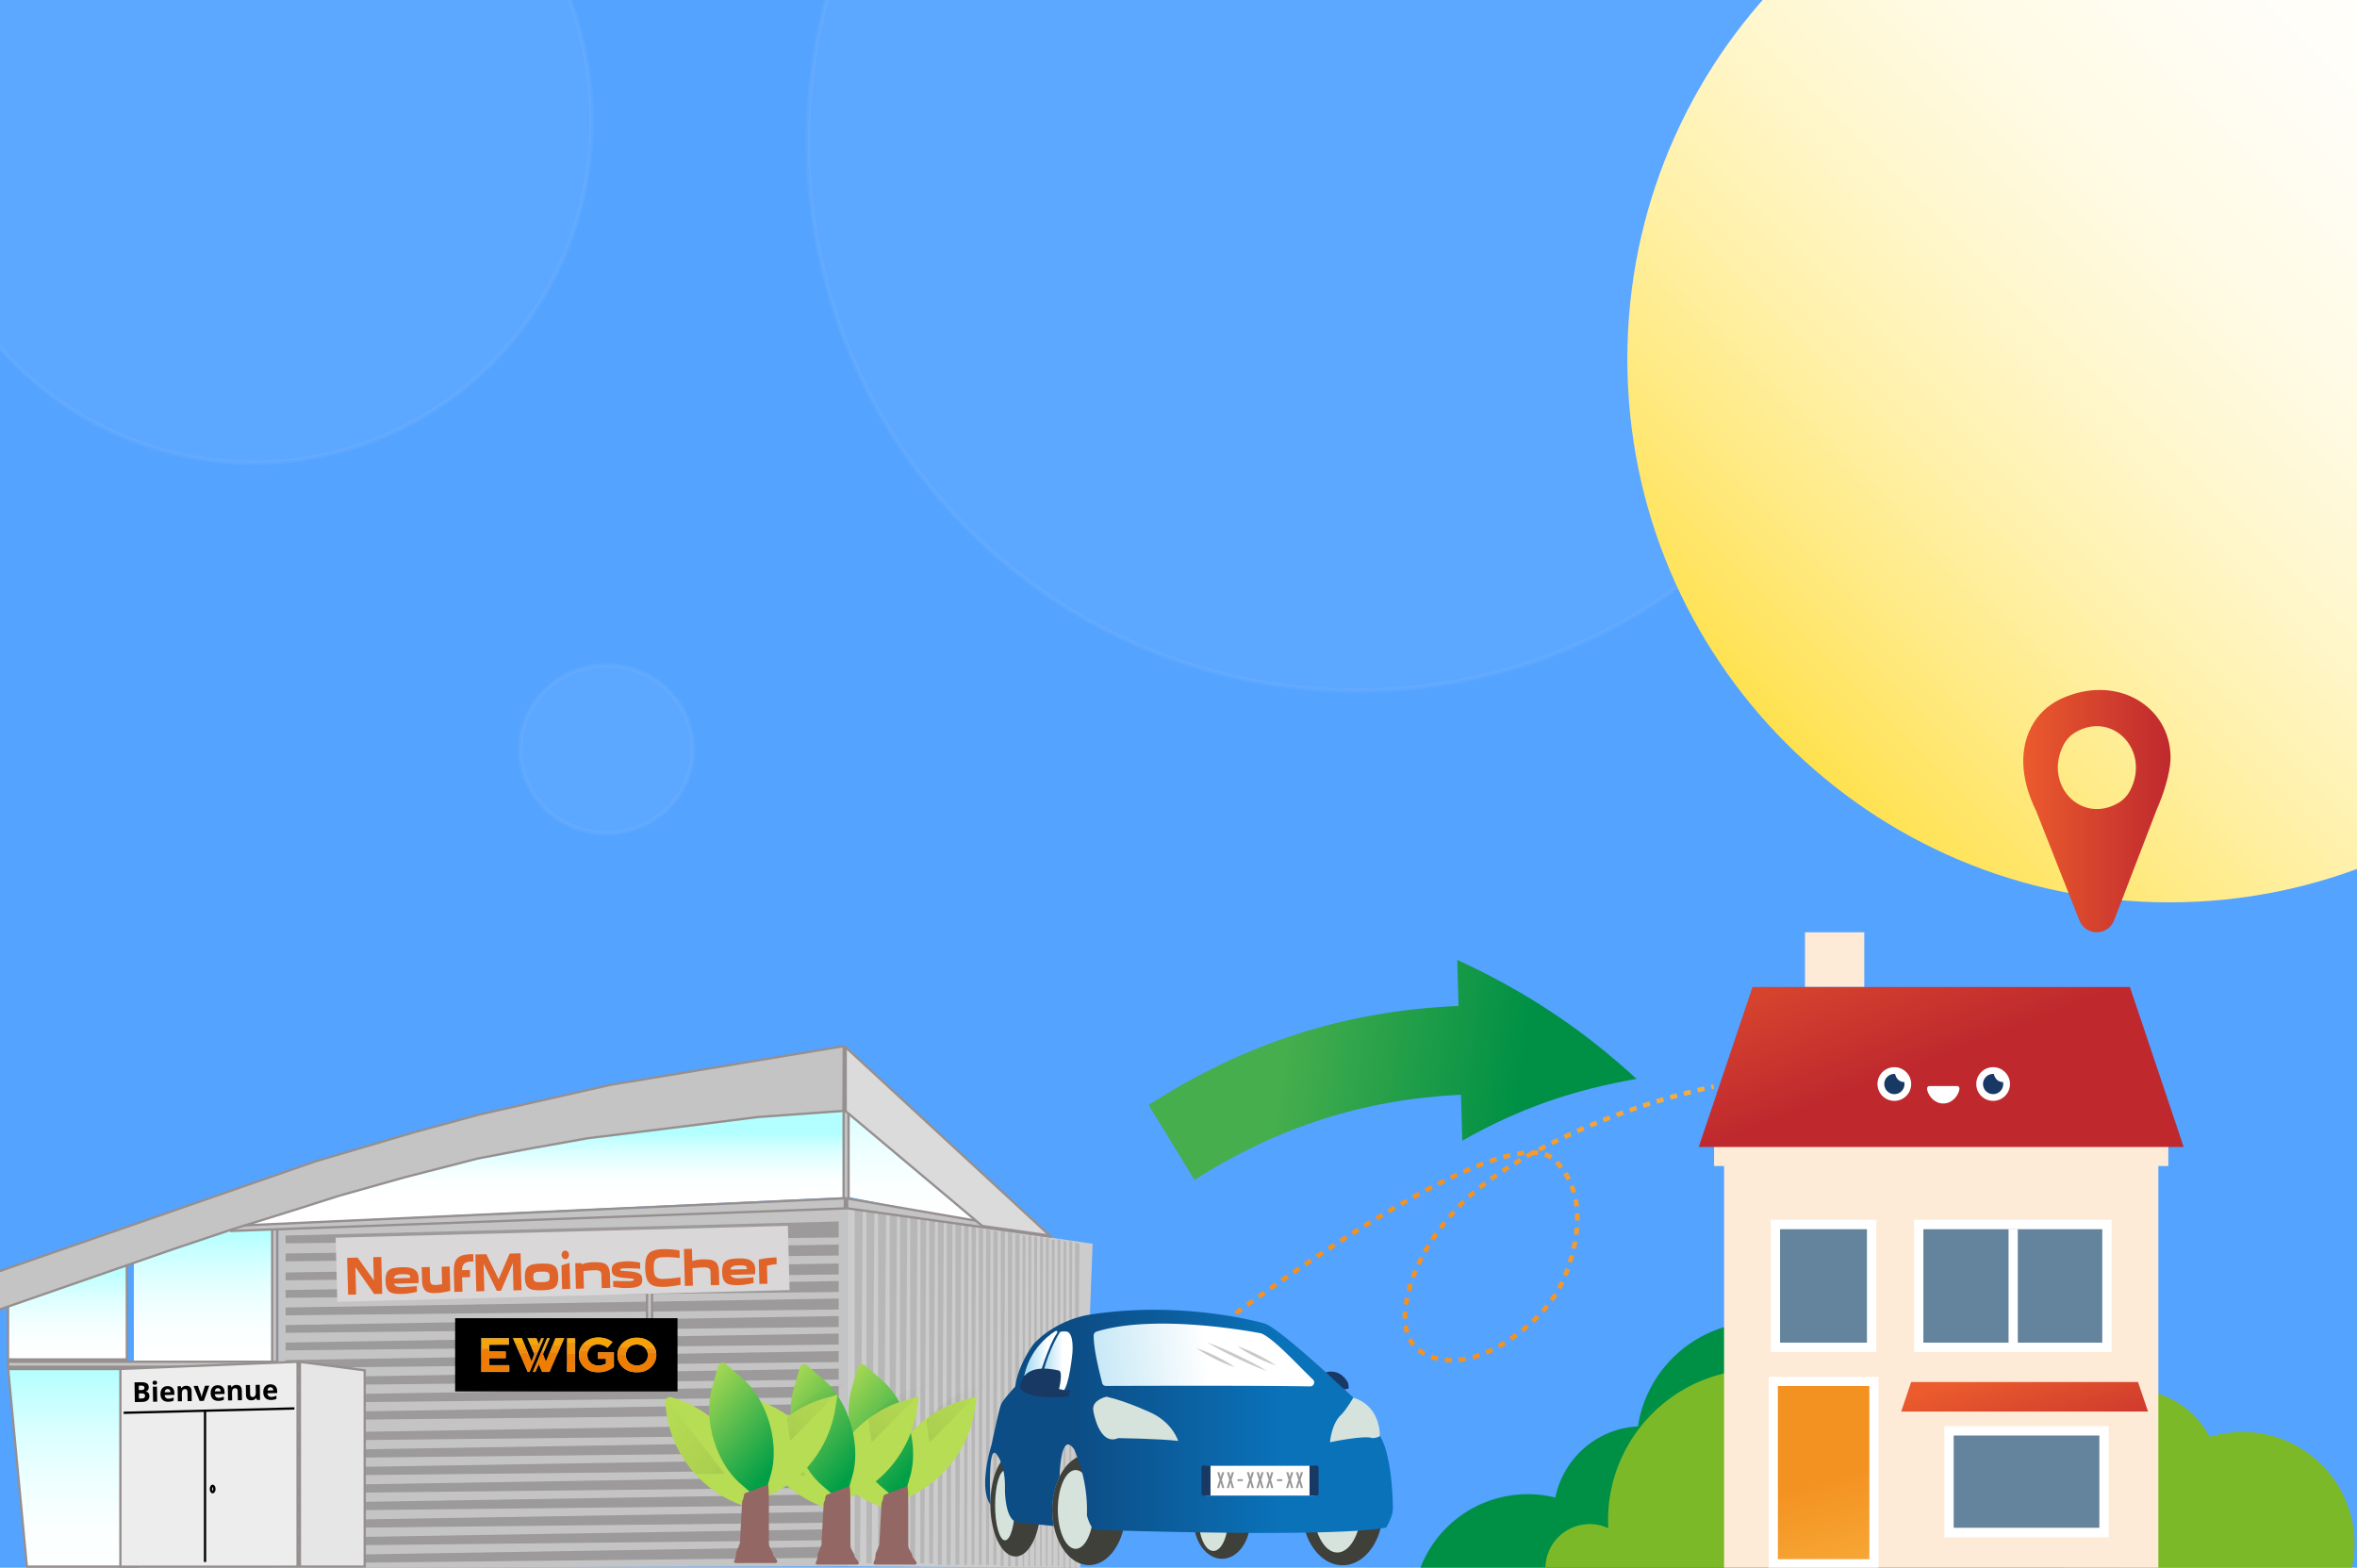 <?xml version="1.0" encoding="UTF-8" standalone="no"?>
<svg
   width="1024"
   height="681"
   fill="none"
   version="1.1"
   id="svg598"
   sodipodi:docname="SLICE-3-LIVRAISON-TABLETTE.svg"
   inkscape:version="1.1.1 (3bf5ae0d25, 2021-09-20)"
   xmlns:inkscape="http://www.inkscape.org/namespaces/inkscape"
   xmlns:sodipodi="http://sodipodi.sourceforge.net/DTD/sodipodi-0.dtd"
   xmlns="http://www.w3.org/2000/svg"
   xmlns:svg="http://www.w3.org/2000/svg">
  <sodipodi:namedview
     id="namedview600"
     pagecolor="#ffffff"
     bordercolor="#666666"
     borderopacity="1.0"
     inkscape:pageshadow="2"
     inkscape:pageopacity="0.0"
     inkscape:pagecheckerboard="0"
     showgrid="false"
     inkscape:zoom="1.0439453"
     inkscape:cx="512"
     inkscape:cy="340.53508"
     inkscape:window-width="1920"
     inkscape:window-height="1017"
     inkscape:window-x="-8"
     inkscape:window-y="-8"
     inkscape:window-maximized="1"
     inkscape:current-layer="svg598" />
  <path
     fill="#E5E5E5"
     d="M0 0h1024v681H0z"
     id="path2" />
  <path
     d="M986.75 675.6H971v-53.887c0-4.509 3.526-8.165 7.875-8.165s7.875 3.656 7.875 8.165V675.6z"
     fill="url(#paint0_linear)"
     id="path4" />
  <path
     d="M995.915 591c5.065 0 9.165 4.371 9.165 9.762V675.6h-18.33v-74.838c0-5.392 4.103-9.762 9.165-9.762z"
     fill="url(#paint1_linear)"
     id="path6" />
  <path
     d="M1008.35 634.979c5.18 0 9.38 4.365 9.38 9.749V675.6h-18.759v-30.872c0-5.385 4.199-9.749 9.379-9.749z"
     fill="url(#paint2_linear)"
     id="path8" />
  <path
     d="M1005.08 634.979v.568c-2.92 1.316-5.851 4.94-5.851 9.181V675.6h-2.926v-30.872c0-5.379 4.387-9.749 8.777-9.749z"
     fill="url(#paint3_linear)"
     id="path10" />
  <path
     fill="#54A3FF"
     d="M0 0h1024v681H0z"
     id="path12" />
  <path
     d="M11.678 680.584l-8.142-85.859h56.011v85.859H11.678z"
     fill="url(#paint4_linear)"
     stroke="#968F8F"
     id="path14" />
  <path
     d="M118.377 533.36l-60.231 1.902v55.793h60.231V533.36z"
     fill="url(#paint5_linear)"
     id="path16" />
  <path
     d="M366.908 520.045v-37.723l-129.338 9.51-127.765 23.458-3.475 16.802 260.578-12.047z"
     fill="url(#paint6_linear)"
     id="path18" />
  <path
     d="M3.487 590.555v-37.709l51.622-3.732v41.441H3.487z"
     fill="url(#paint7_linear)"
     stroke="#968F8F"
     id="path20" />
  <path
     d="M120.913 534.331l247.264-9.847v155.942l-247.264.658V534.331z"
     fill="#C4C4C4"
     id="path22" />
  <path
     d="M368.177 524.483l106.514 15.851-5.389 140.75-101.125-.659V524.483z"
     fill="#CCC"
     id="path24" />
  <path
     d="M124.083 552.802l240.29-3.909v4.755l-240.29 2.536v-3.382zm0 7.609l240.29-3.91v4.755l-240.29 2.536v-3.381zm0-23.67l240.29-6.129v6.974l-240.29 2.536v-3.381zm0 7.819l240.29-3.91v4.755l-240.29 2.536v-3.381zm0 23.459l240.29-3.91v4.755l-240.29 2.536v-3.381zm0 7.608l240.29-3.91v4.755l-240.29 2.536v-3.381zm0 7.607l240.29-3.909v4.755l-240.29 2.536v-3.382zm0 7.609l240.29-3.91v4.755l-240.29 2.536v-3.381zm0 7.608l240.29-3.91v4.755l-240.29 2.536v-3.381zm0 7.608l240.29-3.91v4.755l-240.29 2.537v-3.382zm0 7.608l240.29-3.909v4.755l-240.29 2.536v-3.382zm0 8.877l240.29-3.91v4.755l-240.29 2.536v-3.381zm0 7.608l240.29-3.91v4.755l-240.29 2.536v-3.381zm0 7.608l240.29-3.909v4.755l-240.29 2.536v-3.382zm0 7.608l240.29-3.91v4.755l-240.29 2.536v-3.381zm0 7.608l240.29-3.91v4.755l-240.29 2.536v-3.381zm0 7.609l240.29-3.91v4.755l-240.29 2.536v-3.381zm0 7.607l240.29-3.91v4.756l-240.29 2.536v-3.382zm0 7.609l240.29-3.91v4.755l-240.29 2.536v-3.381z"
     fill="#9C9A9A"
     id="path26" />
  <path
     d="M371.345 524.973l3.489.534-1.206 153.041h-2.283V524.973zm5.073.778l3.489.533-1.206 152.897h-2.283v-153.43zm5.073.634l3.489.531-1.207 152.266h-2.282V526.385zm5.072.635l3.17.529-1.096 151.633h-2.074V527.02zm4.438.634l3.17.527-1.096 151.001h-2.074V527.654zm4.438.633l3.17.525-1.096 150.37h-2.074V528.287zm4.438.634l2.536.523-.877 149.738h-1.659V528.921zm3.804.635l2.536.52-.876 149.106h-1.66V529.556zm3.804.633l2.536.521-.876 149.106h-1.66V530.189zm3.804.634l2.536.518-.876 148.475h-1.66V530.823zm3.805.634l2.536.516-.877 147.842h-1.659V531.457zm3.803.634l1.903.353-.658 147.372h-1.245V532.091zm3.171.634l1.902.351-.658 146.739h-1.244v-147.09zm6.34 1.269l1.902.348-.658 145.474h-1.244V533.994zm-3.17-.634l1.902.349-.658 146.107h-1.244V533.36zm6.34 1.267l1.902.347-.658 144.842h-1.244V534.627zm3.17 0l1.902.348-.658 145.475h-1.244V534.627zm6.34 1.269l1.902.345-.658 144.209h-1.244V535.896zm3.17.634l1.268.241-.604 143.679h-.664V536.53zm2.536 0l1.268.241-.604 143.679h-.664V536.53zm2.536.633l1.268.24-.604 143.046h-.664V537.163zm2.536 0l1.268.24-.604 143.046h-.664V537.163zm2.536.634l1.268.239-.604 142.414h-.664V537.797zm2.536.635l1.268.238-.604 141.78h-.664V538.432zm2.536 0l1.268.238-.604 141.78h-.664V538.432zm2.536.634l1.268.238-.604 141.78h-.664V539.066zm2.536 0l1.268.238-.604 141.78h-.664V539.066zm2.536.634l1.902.634-1.54 140.75h-.362V539.7zm-29.164-4.438l1.902.346-.658 144.842h-1.244V535.262z"
     fill="#B7B7B7"
     id="path28" />
  <path
     d="M158.453 595.298v85.287h-28.164v-88.96l28.164 3.673z"
     fill="#E6E6E6"
     stroke="#968F8F"
     id="path30" />
  <path
     d="M427.457 531.775l-59.914-49.135v37.114l59.914 12.021z"
     fill="url(#paint8_linear)"
     id="path32" />
  <path
     fill="#C4C4C4"
     stroke="#968F8F"
     d="M366.5 521.149V476.5h2.17v44.649zm-85.39 58.576v-44.649h2.17v44.649zm-162.867 12.098v-59.231h2.17v59.231h-2.17z"
     id="path34" />
  <path
     fill="#C4C4C4"
     stroke="#968F8F"
     d="M3.487 591.555h116.926v2.17H3.487zm97.003-56.811v-2.173l266.553-12.002v4.385l-266.553 9.79zm267.553-9.838v-4.266l85.85 14.821 1.637 1.637-87.487-12.192z"
     id="path36" />
  <path
     d="M52.305 680.585v-85.902l76.984-3.107v89.009H52.305z"
     fill="#EDEDED"
     stroke="#968F8F"
     id="path38" />
  <path
     d="M329.159 485.279l-.013.001-.013.002-41.803 5.247-.001.001-32.086 3.954-.013.002-.013.002-25.537 4.56-.006.001-22.088 4.227-.016.003-.015.004-32.025 8.224-.012.003-28.173 7.941-.008.002-.008.002-22.28 7.083-.004.001-23.894 7.408h0l-.011.004-25.839 8.687-.005.002-78.068 27.142-4.42-15.151 144.077-50.065L179.49 492l.01-.003 28.393-7.741.011-.003 57.103-12.947 101.563-16.849-.13 28.124-37.281 2.698z"
     fill="#C4C4C4"
     stroke="#968F8F"
     id="path40" />
  <path
     d="M367.409 482.723v-27.79l88.644 81.826-29.335-4.191-59.309-49.845z"
     fill="#DBDBDB"
     stroke="#968F8F"
     id="path42" />
  <path
     stroke="#000"
     d="M89.078 613.245v65.303m38.822-66.705l-74.179 1.902"
     id="path44" />
  <path
     d="M93.15 646.848c0 .44-.12.816-.287 1.067-.17.255-.35.335-.48.335-.132 0-.311-.08-.481-.335-.168-.251-.288-.627-.288-1.067 0-.44.12-.816.288-1.068.17-.255.35-.334.48-.334.131 0 .311.079.48.334.168.252.288.628.288 1.068z"
     fill="#C4C4C4"
     stroke="#000"
     id="path46" />
  <path
     d="M58.44 600.515l2.666-.047c1.214-.021 2.098.138 2.65.476.558.334.843.878.856 1.632.009.511-.105.933-.342 1.265a1.43 1.43 0 01-.944.609v.058c.546.112.94.332 1.184.66.248.327.377.766.387 1.317.013.781-.26 1.396-.818 1.843-.555.447-1.316.679-2.285.696l-3.204.056-.15-8.565zm1.875 3.36l1.055-.018c.492-.009.846-.091 1.062-.247.22-.156.327-.41.32-.762-.005-.328-.13-.56-.375-.696-.24-.141-.62-.206-1.14-.197l-.955.016.033 1.904zm.026 1.441l.038 2.233 1.184-.021c.5-.009.867-.111 1.102-.306.235-.196.349-.491.342-.885-.012-.711-.526-1.058-1.542-1.04l-1.125.019zm5.95-4.616c-.011-.582.308-.878.956-.89.649-.011.978.274.988.856.005.278-.073.496-.235.655-.157.155-.398.235-.722.241-.648.011-.978-.276-.988-.862zm2.006 8.211l-1.787.031-.114-6.55 1.787-.031.114 6.55zm4.499-5.482c-.38.007-.674.133-.884.379-.211.242-.328.584-.352 1.025l2.508-.043c-.016-.441-.137-.779-.364-1.014-.226-.238-.53-.354-.908-.347zm.348 5.514c-1.055.019-1.884-.258-2.488-.83-.603-.571-.915-1.39-.933-2.456-.02-1.098.24-1.95.776-2.557.54-.611 1.294-.925 2.263-.942.925-.016 1.65.235 2.175.753.525.518.796 1.242.812 2.172l.015.867-4.224.073c.028.508.186.902.472 1.182.286.28.683.416 1.19.407a4.929 4.929 0 001.118-.143 5.59 5.59 0 001.094-.411l.024 1.382c-.31.162-.641.283-.995.363a6.123 6.123 0 01-1.299.14zm10.168-.295l-1.787.032-.066-3.826c-.009-.472-.099-.824-.27-1.056-.173-.235-.442-.35-.81-.343-.5.008-.858.183-1.075.522-.216.336-.318.891-.305 1.664l.054 3.082-1.787.031-.114-6.55 1.365-.024.255.834.1-.002a1.87 1.87 0 01.807-.729 2.8 2.8 0 011.191-.267c.762-.013 1.343.184 1.745.591.402.403.61.993.623 1.771l.074 4.27zm3.398-.059l-2.61-6.506 1.869-.033 1.33 3.71c.15.47.245.916.288 1.337l.035-.001c.013-.375.093-.824.24-1.346l1.195-3.754 1.868-.032-2.381 6.593-1.834.032zm7.891-5.541c-.379.007-.674.133-.884.379-.21.242-.328.584-.351 1.026l2.507-.044c-.016-.441-.137-.779-.363-1.013-.227-.239-.53-.354-.909-.348zm.348 5.515c-1.054.018-1.883-.259-2.487-.83-.604-.572-.915-1.391-.934-2.457-.019-1.097.24-1.95.776-2.557.54-.611 1.294-.925 2.263-.942.926-.016 1.651.235 2.176.753.525.519.795 1.243.811 2.172l.015.867-4.224.074c.029.507.186.901.472 1.181s.683.416 1.191.407a4.929 4.929 0 001.117-.142c.35-.088.715-.226 1.094-.412l.025 1.383c-.31.161-.642.282-.996.363a6.189 6.189 0 01-1.299.14zm10.169-.295l-1.787.031-.067-3.826c-.008-.472-.098-.824-.27-1.056-.173-.235-.442-.349-.809-.343-.5.009-.859.183-1.075.523-.217.336-.319.89-.305 1.664l.053 3.081-1.786.031-.115-6.549 1.365-.024.255.833.1-.001a1.87 1.87 0 01.807-.729c.349-.171.746-.26 1.191-.267.762-.014 1.344.183 1.745.59.402.404.609.994.623 1.771l.075 4.271zm6.479-.113l-.255-.834-.093.002a1.913 1.913 0 01-.802.723c-.349.17-.748.259-1.197.267-.77.013-1.353-.182-1.751-.585-.398-.407-.603-.997-.617-1.771l-.074-4.27 1.787-.032.066 3.826c.009.473.099.827.271 1.062.172.231.441.344.809.337.499-.008.858-.181 1.075-.517.216-.339.318-.896.305-1.669l-.054-3.082 1.787-.031.114 6.55-1.371.024zm5.864-5.506c-.379.007-.674.133-.884.379-.211.242-.328.584-.352 1.026l2.508-.044c-.016-.441-.137-.779-.364-1.013-.226-.239-.529-.354-.908-.348zm.348 5.515c-1.054.018-1.884-.259-2.487-.83-.604-.572-.915-1.391-.934-2.457-.019-1.097.239-1.95.776-2.557.54-.611 1.294-.925 2.263-.942.926-.016 1.651.235 2.176.753.524.519.795 1.243.811 2.172l.015.867-4.224.074c.029.507.186.901.472 1.181s.683.416 1.191.407a4.933 4.933 0 001.117-.142c.35-.088.715-.226 1.094-.412l.024 1.383a4.145 4.145 0 01-.995.363 6.19 6.19 0 01-1.299.14z"
     fill="#000"
     id="path48" />
  <path
     fill="#D9D7D7"
     d="M145.823 537.674l196.476-5.145.73 27.887-196.476 5.144z"
     id="path50" />
  <g
     filter="url(#filter0_d)"
     id="g54">
    <path
       d="M165.635 542.042l.419 16.014-3.475.091-8.177-11.683.312 11.889-3.475.091-.419-16.014 4.544-.119 7.06 9.936-.264-10.114 3.474-.091h.001zm16.209 9.076l.024.931c-.031.267-.025.489-.02.711a3.633 3.633 0 00-.021.622l-10.654.279c.167.528.559.918 1.139 1.168.58.252 1.424.363 2.531.334l.726-.019c.303-.053.609-.061.953-.07.304-.052.648-.061 1.03-.071.342-.053.686-.062 1.029-.071a426.32 426.32 0 012.517-.199l.064 2.44-2.166.456c-.609.104-1.294.211-2.017.319-.723.108-1.41.126-2.06.143-1.335.035-2.482.02-3.404-.133-.92-.109-1.691-.4-2.275-.784a3.462 3.462 0 01-1.268-1.743c-.287-.747-.427-1.72-.458-2.918-.031-1.197.057-2.176.305-2.938.209-.76.613-1.392 1.175-1.805.561-.46 1.317-.79 2.23-.947a23.99 23.99 0 013.393-.311 19.697 19.697 0 012.945.145c.844.11 1.615.357 2.235.696.621.383 1.13.859 1.49 1.47.322.613.533 1.363.557 2.295zm-3.633-.128l-.013-.487a1.776 1.776 0 00-.163-.396c-.08-.131-.236-.26-.506-.341a3.982 3.982 0 00-1.037-.196 18.255 18.255 0 00-1.797-.041c-1.183.031-2.058.187-2.624.468-.566.281-.898.733-.997 1.358l7.141-.187-.004-.178zm11.027 6.726c-.954.025-1.758.001-2.487-.157a3.755 3.755 0 01-1.817-.796c-.509-.431-.867-.999-1.154-1.745-.249-.749-.389-1.722-.421-2.92l-.146-5.589 3.475-.091.146 5.589c.012.444.097.797.182 1.106.083.263.242.481.4.655.209.183.461.314.735.38.269.037.613.073.995.063l.65-.017c.228-.006.419-.056.647-.062.19-.048.458-.055.685-.106.267-.007.572-.059.953-.114l-.2-7.63 3.475-.091.277 10.602c-.494.102-.95.202-1.443.304-.457.101-.951.202-1.446.26-.532.103-1.065.161-1.636.265-.572.059-1.183.076-1.87.094zm14.907-10.023l.081 3.105-3.474.09.163 6.255-3.513.092-.209-7.984c-.036-1.376.009-2.576.173-3.601.126-1.024.449-1.876 1.002-2.601.517-.679 1.268-1.232 2.289-1.614.984-.336 2.316-.548 3.996-.592l.955-.025.084 3.193-.994.026c-.801.021-1.486.128-1.978.319-.492.19-.905.467-1.202.786a3.329 3.329 0 00-.619 1.17 8.287 8.287 0 00-.191 1.47l3.436-.09.001.001zm11.7 9.059l-5.733-11.747.311 11.889-3.475.091-.419-16.014 4.773-.125 5.328 10.87 4.79-11.135 4.735-.124.419 16.014-3.475.091-.311-11.889-5.111 12.031-1.832.048zm19.253-11.824a23.575 23.575 0 013.404.133c.92.109 1.692.399 2.277.828.583.384 1.019.995 1.268 1.743.287.747.427 1.72.458 2.918.032 1.197-.057 2.177-.305 2.938a3.455 3.455 0 01-1.175 1.806c-.563.414-1.318.745-2.231.902-.911.201-2.017.275-3.393.311-1.336.035-2.482.02-3.404-.133-.92-.109-1.653-.401-2.236-.785a3.448 3.448 0 01-1.268-1.742c-.287-.748-.428-1.721-.459-2.918-.032-1.198.058-2.177.305-2.939.209-.76.613-1.392 1.175-1.805.562-.46 1.279-.789 2.192-.946a23.988 23.988 0 013.392-.311zm.212 8.074a17.435 17.435 0 001.754-.135c.457-.056.837-.154 1.099-.339.264-.14.41-.41.517-.68.107-.313.134-.713.122-1.201-.014-.532-.063-.931-.186-1.239-.122-.307-.281-.525-.552-.651-.271-.171-.656-.249-1.116-.326-.459-.032-1.032-.017-1.758.002-.687.018-1.298.034-1.755.09-.456.101-.797.198-1.06.383a1.15 1.15 0 00-.555.68 4.887 4.887 0 00.064 2.44c.121.264.319.525.59.651.272.17.618.25 1.077.283.459.032 1.071.06 1.759.042zm12.122-8.396l-3.487 1.112.27 10.292 3.513-.092-.296-11.312zm-.245-3.502c.006.223-.026.489-.134.714-.071.225-.18.405-.29.585a1.608 1.608 0 01-.525.414 1.006 1.006 0 01-.606.193.999.999 0 01-.615-.161 1.597 1.597 0 01-.545-.386 2.54 2.54 0 01-.321-.569 1.58 1.58 0 01-.171-.705 1.467 1.467 0 01.134-.714 3 3 0 01.289-.629c.149-.137.337-.275.524-.414.189-.093.378-.142.608-.148a1.4 1.4 0 01.614.116c.194.129.389.257.545.386.119.175.239.393.322.613.12.219.164.439.171.705zm10.401 3.236c1.375-.036 2.485.023 3.405.132.958.108 1.691.4 2.275.828.584.385 1.02.995 1.269 1.743.287.747.427 1.72.458 2.918l.144 5.501-3.704.097-.144-5.501c-.014-.532-.062-.931-.184-1.239a.977.977 0 00-.553-.651c-.272-.17-.656-.249-1.116-.326-.46-.032-1.032-.017-1.758.002l-.878.023a8.393 8.393 0 01-1.068.072 9.213 9.213 0 01-1.143.119c-.381.055-.763.065-1.105.118l.198 7.586-3.474.091-.291-11.091 2.521-.066.435.566a8.143 8.143 0 012.008-.63 16.603 16.603 0 012.705-.292zm21.443 7.562c.017.665-.084 1.2-.301 1.65-.216.494-.627.86-1.193 1.141-.565.281-1.285.522-2.237.636-.913.156-2.059.186-3.434.222-.534.014-1.07-.016-1.644-.045-.536-.074-1.034-.106-1.533-.182-.497-.031-.92-.108-1.341-.142-.384-.079-.691-.115-.921-.154l-.068-2.573c.765.025 1.492.05 2.179.032.612.028 1.224.057 1.836.041.484.021.968.023 1.452.006.764-.02 1.375.008 1.833-.004.458-.056.839-.066 1.067-.116.176-.031.343-.096.492-.19.074-.091.147-.227.145-.315-.003-.133-.006-.222-.085-.308a1.56 1.56 0 00-.347-.124 8.501 8.501 0 00-.729-.115c-.306.008-.688-.026-1.186-.057a37.086 37.086 0 01-3.64-.393c-.959-.153-1.691-.4-2.195-.653-.543-.297-.896-.643-1.098-1.081-.203-.439-.293-.969-.308-1.546-.016-.621.084-1.157.302-1.606.254-.495.627-.86 1.192-1.141.565-.326 1.323-.568 2.237-.68.913-.158 2.057-.231 3.47-.268l1.837.084c.55.066 1.1.14 1.648.224a15.17 15.17 0 011.612.268l.07 2.662a21.505 21.505 0 00-1.187-.102c-.46-.033-.918-.021-1.416-.052-.497-.031-.955-.02-1.414-.051-.459.012-.842-.023-1.147-.015l-1.833.048a6.06 6.06 0 00-1.067.116c-.266.052-.417.1-.529.192a.434.434 0 00-.107.314c.002.089.043.176.083.264.078.043.155.084.347.124.154.04.385.079.69.071.407.044.816.077 1.225.101 1.493.094 2.718.195 3.679.392.921.153 1.653.4 2.196.697.503.253.894.598 1.059 1.037.202.44.293.97.309 1.591zm1.287-4.829c-.036-1.375.047-2.575.211-3.601.164-1.025.524-1.878 1.079-2.603.517-.679 1.304-1.233 2.327-1.57 1.022-.382 2.392-.595 4.034-.638.763-.02 1.527-.04 2.255.029.765.025 1.454.096 2.066.124.652.072 1.227.145 1.725.221.499.076.884.154 1.19.191l.086 3.283c-.153-.041-.421-.034-.844-.112-.421-.033-.958-.107-1.608-.135-.65-.027-1.378-.097-2.219-.119-.803-.024-1.681-.001-2.597.023-.955.025-1.716.134-2.283.371-.529.236-.941.557-1.198.964-.256.45-.396.942-.457 1.521a15.12 15.12 0 00-.063 1.954c.018.71.074 1.375.165 1.95.092.574.257 1.058.535 1.451.278.392.706.691 1.247.899.579.251 1.345.32 2.3.295a53.434 53.434 0 002.823-.163c.877-.067 1.677-.177 2.325-.238.799-.11 1.522-.218 2.168-.368l.086 3.283c-.265.096-.646.15-1.14.252-.568.115-1.139.219-1.712.311-.646.106-1.371.169-2.094.233-.762.108-1.525.128-2.328.149-1.641.043-3.019-.054-4.06-.382-1.04-.327-1.854-.795-2.407-1.491-.591-.65-.996-1.527-1.214-2.542a19.568 19.568 0 01-.398-3.542zm20.433-3.242c.417-.145.835-.245 1.291-.345.379-.098.836-.155 1.33-.257.534-.058 1.029-.115 1.601-.13a23.836 23.836 0 013.404.133c.92.108 1.692.399 2.238.828.584.385 1.02.995 1.269 1.743.287.747.427 1.72.458 2.918l.144 5.501-3.665.096-.144-5.501c-.014-.532-.063-.931-.186-1.238a1.154 1.154 0 00-.589-.651c-.273-.17-.619-.25-1.079-.327-.459-.032-1.071-.016-1.758.002l-.878.023c-.342.053-.686.062-1.068.072-.38.055-.761.109-1.143.119-.419.056-.801.066-1.143.119l.198 7.586-3.474.091-.42-16.015 3.475-.091.139 5.323v.001zm27.334 3.457l.024.932c.007.265-.025.488-.019.71.006.222-.027.445-.022.622l-10.653.279c.167.529.559.918 1.139 1.169s1.423.362 2.53.333l.726-.019c.304-.052.609-.06.953-.069.305-.052.648-.061 1.03-.071a8.207 8.207 0 011.03-.072c.8-.065 1.639-.132 2.516-.199l.064 2.44c-.722.151-1.405.303-2.128.455-.684.112-1.369.218-2.054.32-.724.108-1.411.126-2.06.143-1.336.035-2.483.021-3.404-.133-.92-.109-1.692-.399-2.275-.784a3.456 3.456 0 01-1.269-1.742c-.287-.748-.427-1.72-.458-2.918-.031-1.198.058-2.177.305-2.938.21-.76.613-1.392 1.176-1.806.561-.459 1.317-.789 2.229-.946a23.824 23.824 0 013.392-.312c1.07-.028 2.065.035 2.947.146.882.109 1.614.357 2.234.696.622.383 1.13.858 1.49 1.47.36.612.533 1.362.557 2.294zm-3.633-.127l-.013-.488c-.004-.133-.083-.264-.163-.395-.08-.132-.236-.26-.468-.343a4.768 4.768 0 00-1.074-.194 17.972 17.972 0 00-1.798-.042c-1.183.031-2.058.187-2.624.469-.565.281-.897.733-.996 1.357l7.14-.187-.004-.177zm5.208-3.954c.53-.147 1.101-.251 1.747-.401.608-.105 1.257-.166 1.903-.272.648-.061 1.334-.124 2.02-.186.686-.062 1.336-.079 2.023-.097l.077 2.928c-.726.019-1.335.123-1.868.181-.494.102-.95.203-1.292.257-.418.099-.759.197-1.063.293l.204 7.764-3.475.091-.276-10.558z"
       fill="#E06329"
       id="path52" />
  </g>
  <path
     d="M418.998 608.12a50.403 50.403 0 00-24.132 15.144 50.152 50.152 0 00-12.022 25.774l-.351 2.331a2.054 2.054 0 00.678 1.853 2.08 2.08 0 001.929.436l2.276-.639a50.415 50.415 0 0024.131-15.144 50.154 50.154 0 0012.023-25.774l.824-5.486-5.356 1.505z"
     fill="url(#paint9_linear)"
     id="path56" />
  <path
     d="M388.52 651.139a50.408 50.408 0 00-10.723-26.394 50.148 50.148 0 00-23.295-16.316l-2.235-.751a2.058 2.058 0 00-1.942.347 2.066 2.066 0 00-.765 1.824l.235 2.352a50.414 50.414 0 0010.723 26.395 50.153 50.153 0 0023.295 16.315l5.259 1.764-.552-5.536z"
     fill="url(#paint10_linear)"
     id="path58" />
  <path
     d="M375.331 640.917h-12.586c-7.374-7.985-11.925-18.219-12.939-29.102l-.246-2.239a2.79 2.79 0 01.259-1.437l25.512 32.778z"
     fill="url(#paint11_linear)"
     id="path60" />
  <path
     d="M395.439 641.214c3.922-13.697-1.623-32.473-12.323-41.719l-7.306-6.313a1.978 1.978 0 00-1.874-.4 1.996 1.996 0 00-.848.516 2.034 2.034 0 00-.501.865l-2.678 9.353c-3.922 13.698 1.623 32.473 12.323 41.72l9.665 8.351 3.542-12.373z"
     fill="url(#paint12_linear)"
     id="path62" />
  <path
     d="M403.803 626.653l-1.36-9.854c6.106-7.237 14.462-12.675 23.76-15.464l1.909-.603a2.652 2.652 0 011.27-.06l-25.579 25.981z"
     fill="url(#paint13_linear)"
     id="path64" />
  <path
     d="M380.325 679.692h16.771c2.779 0-.197-2.436-.654-3.48.07-1.599-1.847-2.784-1.847-5.045v-17.052c0-2.261-.04-4.429-.11-6.028-.071-1.599-.166-2.497-.266-2.497l-9.175 3.479c-.1.007-1.321.142-1.392 1.74-.07 1.599-.727 1.05-.727 3.306l-.932 17.052c-1.112 2.957-1.738 3.446-1.668 5.045.071 1.599-1.945 3.48 0 3.48z"
     fill="url(#paint14_linear)"
     id="path66" />
  <path
     d="M393.869 608.119a50.4 50.4 0 00-24.131 15.144 50.152 50.152 0 00-12.022 25.774l-.352 2.331a2.05 2.05 0 00.103 1.012 2.075 2.075 0 002.504 1.277l2.276-.639a50.418 50.418 0 0024.132-15.144 50.156 50.156 0 0012.022-25.774l.825-5.486-5.357 1.505z"
     fill="url(#paint15_linear)"
     id="path68" />
  <path
     d="M363.392 651.139a50.4 50.4 0 00-10.724-26.395 50.143 50.143 0 00-23.294-16.315l-2.235-.751a2.053 2.053 0 00-1.942.346 2.08 2.08 0 00-.766 1.824l.235 2.352a50.414 50.414 0 0010.723 26.395 50.158 50.158 0 0023.295 16.315l5.26 1.765-.552-5.536z"
     fill="url(#paint16_linear)"
     id="path70" />
  <path
     d="M350.202 640.916h-12.585c-7.374-7.984-11.925-18.219-12.94-29.102l-.246-2.238a2.804 2.804 0 01.26-1.438l25.511 32.778z"
     fill="url(#paint17_linear)"
     id="path72" />
  <path
     d="M370.311 641.213c3.922-13.697-1.623-32.473-12.324-41.719l-7.305-6.313a1.978 1.978 0 00-1.875-.4c-.32.097-.612.275-.847.516a2.046 2.046 0 00-.502.865l-2.677 9.353c-3.923 13.698 1.622 32.473 12.323 41.72l9.664 8.351 3.543-12.373z"
     fill="url(#paint18_linear)"
     id="path74" />
  <path
     d="M378.675 626.651l-1.36-9.853c6.106-7.237 14.462-12.676 23.76-15.465l1.909-.602a2.627 2.627 0 011.27-.06l-25.579 25.98z"
     fill="url(#paint19_linear)"
     id="path76" />
  <path
     d="M355.197 679.691h16.771c2.778 0-.198-2.436-.655-3.48.071-1.599-1.846-2.784-1.846-5.045v-17.052c0-2.261-.04-4.429-.111-6.028-.07-1.599-.166-2.497-.266-2.497l-9.174 3.479c-.1.007-1.322.142-1.392 1.74-.071 1.599-.728 1.05-.728 3.306l-.932 17.052c-1.111 2.957-1.738 3.446-1.667 5.045.07 1.599-1.945 3.48 0 3.48z"
     fill="url(#paint20_linear)"
     id="path78" />
  <path
     d="M358.449 607.424a50.399 50.399 0 00-24.132 15.144 50.152 50.152 0 00-12.022 25.774l-.352 2.331a2.055 2.055 0 00.678 1.853 2.072 2.072 0 001.929.436l2.276-.639a50.414 50.414 0 0024.132-15.144 50.152 50.152 0 0012.022-25.774l.825-5.486-5.356 1.505z"
     fill="url(#paint21_linear)"
     id="path80" />
  <path
     d="M327.971 650.444a50.4 50.4 0 00-10.724-26.395 50.153 50.153 0 00-23.295-16.315l-2.235-.751a2.053 2.053 0 00-1.941.346 2.08 2.08 0 00-.766 1.824l.235 2.352a50.408 50.408 0 0010.723 26.395 50.158 50.158 0 0023.295 16.315l5.259 1.765-.551-5.536z"
     fill="url(#paint22_linear)"
     id="path82" />
  <path
     d="M314.781 640.221h-12.585c-7.374-7.984-11.925-18.219-12.94-29.102l-.246-2.238a2.788 2.788 0 01.26-1.437l25.511 32.777z"
     fill="url(#paint23_linear)"
     id="path84" />
  <path
     d="M334.89 640.518c3.922-13.697-1.623-32.473-12.324-41.719l-7.305-6.313a1.987 1.987 0 00-1.875-.4 1.996 1.996 0 00-.847.516 2.052 2.052 0 00-.502.865l-2.678 9.353c-3.922 13.698 1.623 32.474 12.324 41.72l9.664 8.351 3.543-12.373z"
     fill="url(#paint24_linear)"
     id="path86" />
  <path
     d="M343.253 625.956l-1.359-9.853c6.106-7.237 14.462-12.675 23.76-15.464l1.908-.603a2.632 2.632 0 011.271-.06l-25.58 25.98z"
     fill="url(#paint25_linear)"
     id="path88" />
  <path
     d="M319.776 678.996h16.77c2.779 0-.197-2.436-.654-3.479.071-1.599-1.846-2.785-1.846-5.046v-17.052c0-2.261-.04-4.429-.111-6.028-.07-1.599-.166-2.497-.266-2.497l-9.174 3.48c-.1.006-1.322.141-1.392 1.74-.071 1.598-.728 1.049-.728 3.305l-.932 17.052c-1.112 2.958-1.738 3.447-1.667 5.046.07 1.598-1.945 3.479 0 3.479z"
     fill="url(#paint26_linear)"
     id="path90" />
  <path
     opacity=".05"
     d="M263.5 362c20.711 0 37.5-16.342 37.5-36.5S284.211 289 263.5 289 226 305.342 226 325.5s16.789 36.5 37.5 36.5zm326-62C721.22 300 828 193.22 828 61.5S721.22-177 589.5-177 351-70.22 351 61.5 457.78 300 589.5 300zM110 201c81.186 0 147-66.486 147-148.5S191.186-96 110-96-37-29.514-37 52.5 28.814 201 110 201z"
     fill="#fff"
     stroke="#fff"
     stroke-width="2"
     id="path92" />
  <path
     d="M942.5-80C812.437-80 707 25.66 707 156c0 130.339 105.437 236 235.5 236 130.06 0 235.5-105.661 235.5-236 0-130.34-105.44-236-235.5-236z"
     fill="url(#paint27_linear)"
     id="path94" />
  <path
     d="M532 574.178s121.548-92.184 143.606-70.077c14.842 14.866 9.494 37.045 4.392 49.973-2.859 7.267-7.738 14.182-14.283 20.103-10.165 9.208-27.174 20.858-43.708 15.283-12.99-4.369-13.066-17.271-9.88-29.063 3.624-13.501 11.982-26.587 23.317-37.95C653.262 504.605 695.466 482.731 744.5 472"
     stroke="url(#paint28_linear)"
     stroke-width="2"
     stroke-miterlimit="10"
     stroke-dasharray="3.07 3.07"
     id="path96" />
  <path
     d="M711 468.685c-24.043-22.13-48.845-38.3-77.894-51.685l.563 19.994c-49.295 2.137-92.713 16.028-134.669 43.024 6.636 10.854 13.301 21.681 19.937 32.535 36.304-23.03 73.367-34.897 115.8-37.006l.563 19.993c24.38-13.919 48.283-22.102 75.7-26.855z"
     fill="url(#paint29_linear)"
     id="path98" />
  <path
     d="M873.323 508.998h-18.914v3.948h18.914v-3.948z"
     fill="url(#paint30_linear)"
     id="path100" />
  <path
     d="M854.867 649.533c0 .747-.602 1.349-1.348 1.349a1.346 1.346 0 01-1.349-1.349c0-.746.602-1.348 1.349-1.348a1.338 1.338 0 011.348 1.348z"
     fill="#fff"
     id="path102" />
  <path
     d="M530.894 677.165c6.809 0 12.328-7.579 12.328-16.928s-5.519-16.927-12.328-16.927c-6.809 0-12.328 7.578-12.328 16.927s5.519 16.928 12.328 16.928z"
     fill="#3E4039"
     id="path104" />
  <path
     d="M520.841 660.177c0 7.513 2.83 13.592 6.321 13.592 3.491 0 6.321-6.092 6.321-13.592 0-7.513-2.83-13.593-6.321-13.593-3.491-.012-6.321 6.08-6.321 13.593z"
     fill="#D6E3DD"
     id="path106" />
  <path
     d="M430.257 653.471c0 12.533 4.912 22.694 10.956 22.694 6.056 0 10.956-10.161 10.956-22.694s-4.912-22.694-10.956-22.694-10.956 10.161-10.956 22.694z"
     fill="#3E4039"
     id="path108" />
  <path
     d="M432.316 653.952c0 8.38 1.938 15.182 4.31 15.182 2.384 0 4.31-6.802 4.31-15.182 0-8.379-1.926-15.181-4.31-15.181-2.384 0-4.31 6.802-4.31 15.181z"
     fill="#D6E3DD"
     id="path110" />
  <path
     d="M583.266 679.982c9.694 0 17.553-10.781 17.553-24.079s-7.859-24.079-17.553-24.079c-9.695 0-17.554 10.781-17.554 24.079s7.859 24.079 17.554 24.079z"
     fill="#3E4039"
     id="path112" />
  <path
     d="M570.432 654.037c0 11.269 4.719 20.407 10.558 20.407 5.827 0 10.559-9.138 10.559-20.407s-4.72-20.407-10.559-20.407c-5.839.012-10.558 9.138-10.558 20.407z"
     fill="#D6E3DD"
     id="path114" />
  <path
     d="M473.117 679.921c8.83 0 15.988-10.78 15.988-24.078 0-13.299-7.158-24.079-15.988-24.079-8.83 0-15.988 10.78-15.988 24.079 0 13.298 7.158 24.078 15.988 24.078z"
     fill="#3E4039"
     id="path116" />
  <path
     d="M459.573 655.722c0 9.451 3.467 17.12 7.753 17.12s7.753-7.669 7.753-17.12-3.467-17.12-7.753-17.12-7.753 7.669-7.753 17.12z"
     fill="#D6E3DD"
     id="path118" />
  <path
     d="M430.317 653.627s-1.3-24.909 2.191-22.381c0 0 4.335 4.058 4.094 15.411 0 0-.241 13.604 5.418 14.688l15.843 1.589s-2.745-10.089 2.48-21.647c0 0 .41-19.913 6.177-11.847.361.506.409.807 1.011 2.264 1.758 4.31 5.153 14.363 4.671 26.583l.036.108c.061.253.241.927.542 1.77l.012.036c.482 1.384 1.312 3.19 2.468 4.346 0 0 8.368.301 20.877.614 28.665.735 79.146 1.589 100.757-.806a63.611 63.611 0 005.346-.771s1.781-2.841 2.552-5.887c.277-1.048.421-2.119.337-3.094 0 0-.072-21.912-5.61-30.821 0 0-2.348-12.064-11.558-16.615 0 0-2.709-2.576-6.73-6.272-9.872-9.09-27.594-24.97-32.037-26.005 0 0-35.396-10.354-76.811-3.612 0 0-13.484 2.095-23.284 12.521 0 0-2.24 2.938-4.395 7.26-1.589 3.202-3.118 7.187-3.636 11.293 0 0-.024.036-.084.084-.662.71-5.201 5.671-6.02 7.537-.939 2.155-3.214 13.147-4.261 17.89 0 .012-5.816 18.42-.386 25.764z"
     fill="url(#paint31_linear)"
     id="path120" />
  <path
     d="M585.469 600.353l.012.073c.096.18.433.927.469 2.492.012.506-1.926.65-1.926.65l-2.974-2.661-5.044-4.731c0-.012 5.658-2.131 9.463 4.177z"
     fill="#183964"
     id="path122" />
  <path
     d="M465.918 587.676s.794-8.632-2.517-9.222c0 0-2.6-.301-2.997.349-3.107 5.189-6.995 13.773-8.645 24.44 0 0 7.176 3.804 10.005 1.288 2.829-2.504 4.154-16.855 4.154-16.855z"
     fill="url(#paint32_linear)"
     id="path124" />
  <path
     d="M458.634 578.189s-10.751 5.935-13.641 19.347c0 0 5.297 2.011 5.863 1.529.566-.482 4.491-14.363 8.187-19.66 0-.012.963-1.457-.409-1.216z"
     fill="url(#paint33_linear)"
     id="path126" />
  <path
     d="M569.155 602.28c1.59.036 2.396-1.914 1.228-3.01-6.453-6.104-17.156-18.035-22.561-20.058-2.24-.433-22.261-4.213-42.824-4.213-11.57 0-21.178 1.167-28.63 3.479a1.746 1.746 0 00-1.216 1.649c-.072 6.441 2.938 17.578 3.672 20.648.181.782.891 1.312 1.697 1.312 5.021-.024 21.78-.084 40.019-.084 25.271 0 39.983.12 48.615.277z"
     fill="url(#paint34_linear)"
     id="path128" />
  <path
     d="M582.952 614.307c2.456-2.66 4.985-7.139 4.985-7.139 3.383 1.011 5.766 2.769 7.464 4.768 4.346 5.128 4.093 11.858 4.093 11.858-.65.795-3.214.964-3.214.964-3.215-1.445-18.457 1.769-18.457 1.769s.53-8.186 5.129-12.22zm-102.238-7.549s-4.828.988-5.67 4.262c-.157.566-.181 1.216-.036 1.927 0 0 2.407 15.41 10.835 11.798 0 0 18.059.241 26.005 1.204 0 0-2.203-7.404-11.064-11.883 0 0-10.98-5.297-20.07-7.308z"
     fill="#D6E3DD"
     id="path130" />
  <path
     d="M523.971 649.703c-.505 0-.915-.422-.915-.952v-11.028c0-.529.41-.951.915-.951h47.135c.505 0 .915.434.915.951v11.028c0 .53-.41.952-.915.952h-47.135z"
     fill="#fff"
     id="path132" />
  <path
     d="M564.051 642.864l-1.108 3.564h.915l.686-2.396.65 2.396h.891l-1.047-3.552 1.047-3.334h-.915l-.626 2.094-.602-2.094h-.903l1.012 3.322zm-4.226 0l-1.108 3.564h.915l.686-2.396.65 2.396h.903l-1.059-3.552 1.047-3.334h-.903l-.638 2.094-.602-2.094h-.903l1.012 3.322zm-8.645 0l-1.119 3.564h.927l.674-2.396.65 2.396h.903l-1.047-3.552 1.035-3.334h-.903l-.638 2.094-.59-2.094h-.915l1.023 3.322zm-4.225 0l-1.108 3.564h.915l.674-2.396.662 2.396h.891l-1.047-3.552 1.047-3.334h-.915l-.638 2.094-.59-2.094h-.903l1.012 3.322zm-4.226 0l-1.108 3.564h.915l.686-2.396.65 2.396h.891l-1.047-3.552 1.047-3.334h-.915l-.626 2.094-.602-2.094h-.903l1.012 3.322zm-8.657 0l-1.107 3.564h.915l.686-2.396.65 2.396h.903l-1.059-3.552 1.047-3.334h-.903l-.638 2.094-.59-2.094h-.915l1.011 3.322zm-5.333 3.564h.915l.686-2.396.662 2.396h.891l-1.059-3.552 1.047-3.334h-.903l-.638 2.094-.59-2.094h-.915l1.024 3.322-1.12 3.564zm28.365-3.853v.819h-2.288v-.819h2.288zm-17.181 0v.819h-2.287v-.819h2.287z"
     fill="#979797"
     id="path134" />
  <path
     d="M568.927 649.703h2.997c.53 0 .951-.434.951-.964v-11.172a.955.955 0 00-.951-.963h-2.997v13.099zm-46.966-12.136v11.173c0 .529.421.963.951.963h2.998v-13.111h-2.998a.973.973 0 00-.951.975z"
     fill="#183964"
     id="path136" />
  <path
     d="M554.347 593.154c-3.07-.963-5.924-2.251-8.741-3.624-2.793-1.408-5.526-2.889-8.066-4.707 3.07.963 5.923 2.251 8.74 3.624 2.781 1.408 5.526 2.889 8.067 4.707zm-17.734.843c-3.07-.963-5.923-2.252-8.741-3.624-2.793-1.409-5.538-2.89-8.066-4.707 3.07.963 5.923 2.251 8.74 3.623 2.782 1.397 5.527 2.89 8.067 4.708zm14.002 1.661c-4.611-1.661-9.03-3.636-13.4-5.706-4.346-2.095-8.644-4.286-12.738-6.803 4.611 1.65 9.03 3.636 13.4 5.707 4.334 2.107 8.632 4.286 12.738 6.802z"
     fill="#CAC9C9"
     id="path138" />
  <path
     d="M465.111 603.797l-1.011 2.889s-16.494 1.89-20.792-3.371c0 0-1.12-11.955 16.698-7.946 1.963.446.085 8.03.085 8.03s3.25.963 5.02.398z"
     fill="#183964"
     id="path140" />
  <path
     d="M809.93 405h-25.752v23.739h25.752V405z"
     fill="#FEEBD7"
     id="path142" />
  <path
     d="M659.364 649.288a50.342 50.342 0 0116.346 1.253c3.348-16.367 17.106-29.304 34.623-30.823.411-.041.863-.062 1.273-.083 3.922-25.689 26.121-45.362 52.899-45.362 20.494 0 38.299 11.52 47.293 28.441h.021a67.136 67.136 0 0119.611-2.916c36.943 0 66.904 29.961 66.904 66.925 0 5.011-.555 9.877-1.602 14.58H617c6.592-17.352 22.63-30.29 42.364-32.015z"
     fill="#009045"
     id="path144" />
  <path
     d="M849.275 658.037a36.2 36.2 0 0111.87.903c2.444-11.89 12.444-21.295 25.156-22.404l.924-.061c2.854-18.667 18.974-32.96 38.442-32.96 14.888 0 27.825 8.379 34.355 20.679h.021a48.663 48.663 0 0114.251-2.115c26.836 0 48.606 21.768 48.606 48.628 0 3.635-.39 7.187-1.15 10.596H818.493c4.805-12.609 16.449-22.014 30.782-23.266z"
     fill="#7CB928"
     id="path146" />
  <path
     d="M917.308 642.163a74.95 74.95 0 00-4.127-9.159c.287-1.91.472-3.861.472-5.853 0-4.702-.842-9.179-2.361-13.348-3.081-8.419-8.995-15.422-16.572-19.939-10.063-21.275-31.707-36.04-56.842-36.04-25.813 0-47.95 15.545-57.643 37.765-.164.39-.287.801-.452 1.17a65.524 65.524 0 00-21.295-1.622c-1.294.103-2.608.287-3.881.452-32.754 4.825-56.862 33.431-55.959 66.534 0 .616.062 1.171.103 1.766-2.485-1.129-5.195-1.807-8.111-1.807-.247 0-.493 0-.74.041-10.288.39-18.482 8.789-18.482 19.18h248.868a73.682 73.682 0 001.376-14.251 71.354 71.354 0 00-4.354-24.889z"
     fill="#7CB928"
     id="path148" />
  <path
     d="M942.033 495.171H937.7v-5.648H749.022v5.648h-4.333v11.356h4.333v174.776H937.7V506.527h4.333v-11.356z"
     fill="#FEEBD7"
     id="path150" />
  <path
     d="M948.687 498.271H738.015l2.074-6.161 9.323-27.763 11.972-35.588h163.954l4.045 11.992 17.25 51.359 2.054 6.161z"
     fill="url(#paint35_linear)"
     id="path152" />
  <path
     d="M812.127 602.119v75.179h-39.716v-75.179h39.716zm4.004-4.005h-47.724v83.189h47.724v-83.189z"
     fill="#fff"
     id="path154" />
  <path
     d="M812.127 602.118h-39.715v75.18h39.715v-75.18z"
     fill="url(#paint36_linear)"
     id="path156" />
  <path
     d="M933.203 613.187H825.988l4.312-12.834h98.549l2.444 7.187 1.91 5.647z"
     fill="url(#paint37_linear)"
     id="path158" />
  <path
     d="M913.366 533.9h-77.767v49.408h77.767V533.9z"
     fill="#63849C"
     id="path160" />
  <path
     d="M913.366 533.9v49.408h-77.767V533.9h77.767zm4.004-4.004h-85.776v57.417h85.776v-57.417z"
     fill="#fff"
     id="path162" />
  <path
     d="M876.628 533.9h-4.004v49.408h4.004V533.9z"
     fill="#fff"
     id="path164" />
  <path
     d="M912.113 623.537h-63.372v40.249h63.372v-40.249z"
     fill="#63849C"
     id="path166" />
  <path
     d="M912.113 623.537v40.25h-63.372v-40.25h63.372zm4.004-3.984h-71.381v48.258h71.381v-48.258z"
     fill="#fff"
     id="path168" />
  <path
     d="M811.183 533.9h-37.847v49.408h37.847V533.9z"
     fill="#63849C"
     id="path170" />
  <path
     d="M811.182 533.9v49.408h-37.846V533.9h37.846zm4.005-4.004h-45.856v57.417h45.856v-57.417zm15.124-58.976a7.307 7.307 0 01-7.314 7.313 7.306 7.306 0 01-7.313-7.313 7.307 7.307 0 017.313-7.314c4.044 0 7.314 3.287 7.314 7.314z"
     fill="#fff"
     id="path172" />
  <path
     d="M823.324 466.565c-.103 0-.206-.034-.309-.034a4.385 4.385 0 00-4.389 4.388 4.385 4.385 0 004.389 4.388 4.385 4.385 0 004.388-4.388c0-.293-.035-.568-.086-.843-2.375-.103-3.511-1.618-3.993-3.511z"
     fill="#183964"
     id="path174" />
  <path
     d="M873.23 470.919a7.307 7.307 0 01-7.314 7.313 7.307 7.307 0 01-7.314-7.313 7.308 7.308 0 017.314-7.314c4.027 0 7.314 3.287 7.314 7.314z"
     fill="#fff"
     id="path176" />
  <path
     d="M866.226 466.565c-.103 0-.207-.034-.31-.034a4.385 4.385 0 00-4.388 4.388 4.385 4.385 0 004.388 4.388 4.384 4.384 0 004.388-4.388c0-.293-.034-.568-.086-.843-2.374-.103-3.51-1.618-3.992-3.511z"
     fill="#183964"
     id="path178" />
  <path
     d="M844.25 479.368c3.786 0 6.058-3.028 6.815-5.3.757-2.272-.757-2.272-.757-2.272h-12.115s-1.515 0-.758 2.272c.758 2.272 3.029 5.3 6.815 5.3z"
     fill="#fff"
     id="path180" />
  <path
     d="M942.998 329.209c0-22.542-23.682-36.823-47.829-25.52-5.45 2.556-9.971 6.866-12.696 12.168-6.084 11.767-3.401 25.203 2.112 36.358l18.802 47.639c2.704 6.865 12.443 6.823 15.084-.064l18.422-47.871c6.38-14.598 6.105-22.71 6.105-22.71zm-22.689 19.605c-16.224 9.443-32.682-8.007-23.788-25.225 1.184-2.281 3-4.204 5.155-5.471 16.225-9.444 32.682 8.006 23.788 25.224-1.183 2.303-3 4.225-5.155 5.472z"
     fill="url(#paint38_linear)"
     id="path182" />
  <defs
     id="defs596">
    <linearGradient
       id="paint0_linear"
       x1="978.875"
       y1="613.752"
       x2="978.875"
       y2="675.803"
       gradientUnits="userSpaceOnUse">
      <stop
         stop-color="#00E35E"
         id="stop184" />
      <stop
         offset="1"
         stop-color="#00B248"
         id="stop186" />
    </linearGradient>
    <linearGradient
       id="paint1_linear"
       x1="995.915"
       y1="590.647"
       x2="995.915"
       y2="675.705"
       gradientUnits="userSpaceOnUse">
      <stop
         stop-color="#00E35E"
         id="stop189" />
      <stop
         offset="1"
         stop-color="#00A332"
         id="stop191" />
    </linearGradient>
    <linearGradient
       id="paint2_linear"
       x1="1008.35"
       y1="634.775"
       x2="1008.35"
       y2="676.214"
       gradientUnits="userSpaceOnUse">
      <stop
         stop-color="#00E35E"
         id="stop194" />
      <stop
         offset="1"
         stop-color="#00B248"
         id="stop196" />
    </linearGradient>
    <linearGradient
       id="paint3_linear"
       x1="1000.69"
       y1="634.979"
       x2="1000.69"
       y2="675.6"
       gradientUnits="userSpaceOnUse">
      <stop
         stop-color="#304F26"
         stop-opacity="0"
         id="stop199" />
      <stop
         offset=".284"
         stop-color="#2C4D23"
         stop-opacity=".057"
         id="stop201" />
      <stop
         offset=".579"
         stop-color="#1F4719"
         stop-opacity=".116"
         id="stop203" />
      <stop
         offset=".877"
         stop-color="#0B3E09"
         stop-opacity=".175"
         id="stop205" />
      <stop
         offset="1"
         stop-color="#003900"
         stop-opacity=".2"
         id="stop207" />
    </linearGradient>
    <linearGradient
       id="paint4_linear"
       x1="33.102"
       y1="594.225"
       x2="33.102"
       y2="684.21"
       gradientUnits="userSpaceOnUse">
      <stop
         stop-color="#B3FFFF"
         id="stop210" />
      <stop
         offset=".069"
         stop-color="#BDFFFF"
         id="stop212" />
      <stop
         offset=".306"
         stop-color="#DAFFFF"
         id="stop214" />
      <stop
         offset=".543"
         stop-color="#EFF"
         id="stop216" />
      <stop
         offset=".775"
         stop-color="#FBFFFF"
         id="stop218" />
      <stop
         offset="1"
         stop-color="#fff"
         id="stop220" />
    </linearGradient>
    <linearGradient
       id="paint5_linear"
       x1="90.018"
       y1="535.262"
       x2="90.018"
       y2="590.021"
       gradientUnits="userSpaceOnUse">
      <stop
         stop-color="#B3FFFF"
         id="stop223" />
      <stop
         offset=".069"
         stop-color="#BDFFFF"
         id="stop225" />
      <stop
         offset=".306"
         stop-color="#DAFFFF"
         id="stop227" />
      <stop
         offset=".543"
         stop-color="#EFF"
         id="stop229" />
      <stop
         offset=".775"
         stop-color="#FBFFFF"
         id="stop231" />
      <stop
         offset="1"
         stop-color="#fff"
         id="stop233" />
    </linearGradient>
    <linearGradient
       id="paint6_linear"
       x1="248.437"
       y1="492.149"
       x2="248.437"
       y2="518.906"
       gradientUnits="userSpaceOnUse">
      <stop
         stop-color="#B3FFFF"
         id="stop236" />
      <stop
         offset=".069"
         stop-color="#BDFFFF"
         id="stop238" />
      <stop
         offset=".306"
         stop-color="#DAFFFF"
         id="stop240" />
      <stop
         offset=".543"
         stop-color="#EFF"
         id="stop242" />
      <stop
         offset=".775"
         stop-color="#FBFFFF"
         id="stop244" />
      <stop
         offset="1"
         stop-color="#fff"
         id="stop246" />
    </linearGradient>
    <linearGradient
       id="paint7_linear"
       x1="31.431"
       y1="550.479"
       x2="31.431"
       y2="590.303"
       gradientUnits="userSpaceOnUse">
      <stop
         stop-color="#B3FFFF"
         id="stop249" />
      <stop
         offset=".069"
         stop-color="#BDFFFF"
         id="stop251" />
      <stop
         offset=".306"
         stop-color="#DAFFFF"
         id="stop253" />
      <stop
         offset=".543"
         stop-color="#EFF"
         id="stop255" />
      <stop
         offset=".775"
         stop-color="#FBFFFF"
         id="stop257" />
      <stop
         offset="1"
         stop-color="#fff"
         id="stop259" />
    </linearGradient>
    <linearGradient
       id="paint8_linear"
       x1="394.673"
       y1="462.946"
       x2="394.673"
       y2="530.852"
       gradientUnits="userSpaceOnUse">
      <stop
         stop-color="#B3FFFF"
         id="stop262" />
      <stop
         offset=".069"
         stop-color="#BDFFFF"
         id="stop264" />
      <stop
         offset=".306"
         stop-color="#DAFFFF"
         id="stop266" />
      <stop
         offset=".543"
         stop-color="#EFF"
         id="stop268" />
      <stop
         offset=".775"
         stop-color="#FBFFFF"
         id="stop270" />
      <stop
         offset="1"
         stop-color="#fff"
         id="stop272" />
    </linearGradient>
    <linearGradient
       id="paint9_linear"
       x1="386.853"
       y1="572.935"
       x2="376.078"
       y2="511.827"
       gradientUnits="userSpaceOnUse">
      <stop
         stop-color="#B6DD54"
         id="stop275" />
      <stop
         offset=".143"
         stop-color="#B2DC54"
         id="stop277" />
      <stop
         offset=".292"
         stop-color="#A5D753"
         id="stop279" />
      <stop
         offset=".443"
         stop-color="#91D051"
         id="stop281" />
      <stop
         offset=".595"
         stop-color="#74C64F"
         id="stop283" />
      <stop
         offset=".749"
         stop-color="#4EB94D"
         id="stop285" />
      <stop
         offset=".902"
         stop-color="#21A949"
         id="stop287" />
      <stop
         offset="1"
         stop-color="#009E47"
         id="stop289" />
    </linearGradient>
    <linearGradient
       id="paint10_linear"
       x1="428.753"
       y1="625.593"
       x2="490.803"
       y2="625.593"
       gradientUnits="userSpaceOnUse">
      <stop
         stop-color="#B6DD54"
         id="stop292" />
      <stop
         offset=".143"
         stop-color="#B2DC54"
         id="stop294" />
      <stop
         offset=".292"
         stop-color="#A5D753"
         id="stop296" />
      <stop
         offset=".443"
         stop-color="#91D051"
         id="stop298" />
      <stop
         offset=".595"
         stop-color="#74C64F"
         id="stop300" />
      <stop
         offset=".749"
         stop-color="#4EB94D"
         id="stop302" />
      <stop
         offset=".902"
         stop-color="#21A949"
         id="stop304" />
      <stop
         offset="1"
         stop-color="#009E47"
         id="stop306" />
    </linearGradient>
    <linearGradient
       id="paint11_linear"
       x1="346.224"
       y1="610.925"
       x2="376.751"
       y2="635.948"
       gradientUnits="userSpaceOnUse">
      <stop
         stop-color="#302926"
         stop-opacity="0"
         id="stop309" />
      <stop
         offset=".388"
         stop-color="#2D2724"
         stop-opacity=".027"
         id="stop311" />
      <stop
         offset=".621"
         stop-color="#25201D"
         stop-opacity=".043"
         id="stop313" />
      <stop
         offset=".812"
         stop-color="#171412"
         stop-opacity=".059"
         id="stop315" />
      <stop
         offset=".981"
         stop-color="#030202"
         stop-opacity=".071"
         id="stop317" />
      <stop
         offset="1"
         stop-opacity=".071"
         id="stop319" />
    </linearGradient>
    <linearGradient
       id="paint12_linear"
       x1="371.173"
       y1="588.434"
       x2="410.479"
       y2="622.28"
       gradientUnits="userSpaceOnUse">
      <stop
         stop-color="#B6DD54"
         id="stop322" />
      <stop
         offset="1"
         stop-color="#009E47"
         id="stop324" />
    </linearGradient>
    <linearGradient
       id="paint13_linear"
       x1="426.586"
       y1="598.368"
       x2="412.01"
       y2="628.662"
       gradientUnits="userSpaceOnUse">
      <stop
         stop-color="#302926"
         stop-opacity="0"
         id="stop327" />
      <stop
         offset=".388"
         stop-color="#2D2724"
         stop-opacity=".027"
         id="stop329" />
      <stop
         offset=".621"
         stop-color="#25201D"
         stop-opacity=".043"
         id="stop331" />
      <stop
         offset=".812"
         stop-color="#171412"
         stop-opacity=".059"
         id="stop333" />
      <stop
         offset=".981"
         stop-color="#030202"
         stop-opacity=".071"
         id="stop335" />
      <stop
         offset="1"
         stop-opacity=".071"
         id="stop337" />
    </linearGradient>
    <linearGradient
       id="paint14_linear"
       x1="423.574"
       y1="686.304"
       x2="411.461"
       y2="686.304"
       gradientUnits="userSpaceOnUse">
      <stop
         stop-color="#B16464"
         id="stop340" />
      <stop
         offset=".59"
         stop-color="#9C6764"
         id="stop342" />
      <stop
         offset="1"
         stop-color="#936864"
         id="stop344" />
    </linearGradient>
    <linearGradient
       id="paint15_linear"
       x1="361.725"
       y1="572.934"
       x2="350.95"
       y2="511.826"
       gradientUnits="userSpaceOnUse">
      <stop
         stop-color="#B6DD54"
         id="stop347" />
      <stop
         offset=".143"
         stop-color="#B2DC54"
         id="stop349" />
      <stop
         offset=".292"
         stop-color="#A5D753"
         id="stop351" />
      <stop
         offset=".443"
         stop-color="#91D051"
         id="stop353" />
      <stop
         offset=".595"
         stop-color="#74C64F"
         id="stop355" />
      <stop
         offset=".749"
         stop-color="#4EB94D"
         id="stop357" />
      <stop
         offset=".902"
         stop-color="#21A949"
         id="stop359" />
      <stop
         offset="1"
         stop-color="#009E47"
         id="stop361" />
    </linearGradient>
    <linearGradient
       id="paint16_linear"
       x1="403.624"
       y1="625.592"
       x2="465.674"
       y2="625.592"
       gradientUnits="userSpaceOnUse">
      <stop
         stop-color="#B6DD54"
         id="stop364" />
      <stop
         offset=".143"
         stop-color="#B2DC54"
         id="stop366" />
      <stop
         offset=".292"
         stop-color="#A5D753"
         id="stop368" />
      <stop
         offset=".443"
         stop-color="#91D051"
         id="stop370" />
      <stop
         offset=".595"
         stop-color="#74C64F"
         id="stop372" />
      <stop
         offset=".749"
         stop-color="#4EB94D"
         id="stop374" />
      <stop
         offset=".902"
         stop-color="#21A949"
         id="stop376" />
      <stop
         offset="1"
         stop-color="#009E47"
         id="stop378" />
    </linearGradient>
    <linearGradient
       id="paint17_linear"
       x1="321.095"
       y1="610.925"
       x2="351.623"
       y2="635.947"
       gradientUnits="userSpaceOnUse">
      <stop
         stop-color="#302926"
         stop-opacity="0"
         id="stop381" />
      <stop
         offset=".388"
         stop-color="#2D2724"
         stop-opacity=".027"
         id="stop383" />
      <stop
         offset=".621"
         stop-color="#25201D"
         stop-opacity=".043"
         id="stop385" />
      <stop
         offset=".812"
         stop-color="#171412"
         stop-opacity=".059"
         id="stop387" />
      <stop
         offset=".981"
         stop-color="#030202"
         stop-opacity=".071"
         id="stop389" />
      <stop
         offset="1"
         stop-opacity=".071"
         id="stop391" />
    </linearGradient>
    <linearGradient
       id="paint18_linear"
       x1="346.045"
       y1="588.433"
       x2="385.351"
       y2="622.279"
       gradientUnits="userSpaceOnUse">
      <stop
         stop-color="#B6DD54"
         id="stop394" />
      <stop
         offset="1"
         stop-color="#009E47"
         id="stop396" />
    </linearGradient>
    <linearGradient
       id="paint19_linear"
       x1="401.457"
       y1="598.366"
       x2="386.882"
       y2="628.661"
       gradientUnits="userSpaceOnUse">
      <stop
         stop-color="#302926"
         stop-opacity="0"
         id="stop399" />
      <stop
         offset=".388"
         stop-color="#2D2724"
         stop-opacity=".027"
         id="stop401" />
      <stop
         offset=".621"
         stop-color="#25201D"
         stop-opacity=".043"
         id="stop403" />
      <stop
         offset=".812"
         stop-color="#171412"
         stop-opacity=".059"
         id="stop405" />
      <stop
         offset=".981"
         stop-color="#030202"
         stop-opacity=".071"
         id="stop407" />
      <stop
         offset="1"
         stop-opacity=".071"
         id="stop409" />
    </linearGradient>
    <linearGradient
       id="paint20_linear"
       x1="398.446"
       y1="686.303"
       x2="386.332"
       y2="686.303"
       gradientUnits="userSpaceOnUse">
      <stop
         stop-color="#B16464"
         id="stop412" />
      <stop
         offset=".59"
         stop-color="#9C6764"
         id="stop414" />
      <stop
         offset="1"
         stop-color="#936864"
         id="stop416" />
    </linearGradient>
    <linearGradient
       id="paint21_linear"
       x1="326.304"
       y1="572.239"
       x2="315.529"
       y2="511.131"
       gradientUnits="userSpaceOnUse">
      <stop
         stop-color="#B6DD54"
         id="stop419" />
      <stop
         offset=".143"
         stop-color="#B2DC54"
         id="stop421" />
      <stop
         offset=".292"
         stop-color="#A5D753"
         id="stop423" />
      <stop
         offset=".443"
         stop-color="#91D051"
         id="stop425" />
      <stop
         offset=".595"
         stop-color="#74C64F"
         id="stop427" />
      <stop
         offset=".749"
         stop-color="#4EB94D"
         id="stop429" />
      <stop
         offset=".902"
         stop-color="#21A949"
         id="stop431" />
      <stop
         offset="1"
         stop-color="#009E47"
         id="stop433" />
    </linearGradient>
    <linearGradient
       id="paint22_linear"
       x1="368.203"
       y1="624.897"
       x2="430.253"
       y2="624.897"
       gradientUnits="userSpaceOnUse">
      <stop
         stop-color="#B6DD54"
         id="stop436" />
      <stop
         offset=".143"
         stop-color="#B2DC54"
         id="stop438" />
      <stop
         offset=".292"
         stop-color="#A5D753"
         id="stop440" />
      <stop
         offset=".443"
         stop-color="#91D051"
         id="stop442" />
      <stop
         offset=".595"
         stop-color="#74C64F"
         id="stop444" />
      <stop
         offset=".749"
         stop-color="#4EB94D"
         id="stop446" />
      <stop
         offset=".902"
         stop-color="#21A949"
         id="stop448" />
      <stop
         offset="1"
         stop-color="#009E47"
         id="stop450" />
    </linearGradient>
    <linearGradient
       id="paint23_linear"
       x1="285.674"
       y1="610.23"
       x2="316.201"
       y2="635.253"
       gradientUnits="userSpaceOnUse">
      <stop
         stop-color="#302926"
         stop-opacity="0"
         id="stop453" />
      <stop
         offset=".388"
         stop-color="#2D2724"
         stop-opacity=".027"
         id="stop455" />
      <stop
         offset=".621"
         stop-color="#25201D"
         stop-opacity=".043"
         id="stop457" />
      <stop
         offset=".812"
         stop-color="#171412"
         stop-opacity=".059"
         id="stop459" />
      <stop
         offset=".981"
         stop-color="#030202"
         stop-opacity=".071"
         id="stop461" />
      <stop
         offset="1"
         stop-opacity=".071"
         id="stop463" />
    </linearGradient>
    <linearGradient
       id="paint24_linear"
       x1="310.624"
       y1="587.738"
       x2="349.93"
       y2="621.584"
       gradientUnits="userSpaceOnUse">
      <stop
         stop-color="#B6DD54"
         id="stop466" />
      <stop
         offset="1"
         stop-color="#009E47"
         id="stop468" />
    </linearGradient>
    <linearGradient
       id="paint25_linear"
       x1="366.036"
       y1="597.671"
       x2="351.461"
       y2="627.966"
       gradientUnits="userSpaceOnUse">
      <stop
         stop-color="#302926"
         stop-opacity="0"
         id="stop471" />
      <stop
         offset=".388"
         stop-color="#2D2724"
         stop-opacity=".027"
         id="stop473" />
      <stop
         offset=".621"
         stop-color="#25201D"
         stop-opacity=".043"
         id="stop475" />
      <stop
         offset=".812"
         stop-color="#171412"
         stop-opacity=".059"
         id="stop477" />
      <stop
         offset=".981"
         stop-color="#030202"
         stop-opacity=".071"
         id="stop479" />
      <stop
         offset="1"
         stop-opacity=".071"
         id="stop481" />
    </linearGradient>
    <linearGradient
       id="paint26_linear"
       x1="363.025"
       y1="685.608"
       x2="350.911"
       y2="685.608"
       gradientUnits="userSpaceOnUse">
      <stop
         stop-color="#B16464"
         id="stop484" />
      <stop
         offset=".59"
         stop-color="#9C6764"
         id="stop486" />
      <stop
         offset="1"
         stop-color="#936864"
         id="stop488" />
    </linearGradient>
    <linearGradient
       id="paint27_linear"
       x1="750.31"
       y1="348.597"
       x2="1136.46"
       y2="-36.733"
       gradientUnits="userSpaceOnUse">
      <stop
         stop-color="#FFDC2E"
         id="stop491" />
      <stop
         offset=".09"
         stop-color="#FFE359"
         id="stop493" />
      <stop
         offset=".199"
         stop-color="#FFEA84"
         id="stop495" />
      <stop
         offset=".312"
         stop-color="#FFF1AA"
         id="stop497" />
      <stop
         offset=".43"
         stop-color="#FFF6C9"
         id="stop499" />
      <stop
         offset=".552"
         stop-color="#FFFAE1"
         id="stop501" />
      <stop
         offset=".682"
         stop-color="#FFFDF2"
         id="stop503" />
      <stop
         offset=".824"
         stop-color="#FFFEFC"
         id="stop505" />
      <stop
         offset="1"
         stop-color="#fff"
         id="stop507" />
    </linearGradient>
    <linearGradient
       id="paint28_linear"
       x1="599.507"
       y1="555.633"
       x2="747.978"
       y2="489.53"
       gradientUnits="userSpaceOnUse">
      <stop
         stop-color="#F39121"
         id="stop510" />
      <stop
         offset=".272"
         stop-color="#F39121"
         id="stop512" />
      <stop
         offset=".964"
         stop-color="#F8AE3C"
         id="stop514" />
      <stop
         offset="1"
         stop-color="#F8AE3C"
         id="stop516" />
    </linearGradient>
    <linearGradient
       id="paint29_linear"
       x1="501.441"
       y1="462.323"
       x2="707.768"
       y2="491.363"
       gradientUnits="userSpaceOnUse">
      <stop
         stop-color="#46AE4D"
         id="stop519" />
      <stop
         offset=".262"
         stop-color="#46AE4D"
         id="stop521" />
      <stop
         offset=".761"
         stop-color="#009045"
         id="stop523" />
      <stop
         offset="1"
         stop-color="#009045"
         id="stop525" />
    </linearGradient>
    <linearGradient
       id="paint30_linear"
       x1="856.358"
       y1="491.422"
       x2="877.887"
       y2="547.511"
       gradientUnits="userSpaceOnUse">
      <stop
         stop-color="#EB5B2D"
         id="stop528" />
      <stop
         offset="1"
         stop-color="#BF292E"
         id="stop530" />
    </linearGradient>
    <linearGradient
       id="paint31_linear"
       x1="605.139"
       y1="617.475"
       x2="428"
       y2="617.475"
       gradientUnits="userSpaceOnUse">
      <stop
         stop-color="#0A72B9"
         id="stop533" />
      <stop
         offset=".279"
         stop-color="#0A72B9"
         id="stop535" />
      <stop
         offset=".773"
         stop-color="#0C4D86"
         id="stop537" />
      <stop
         offset="1"
         stop-color="#0C4D86"
         id="stop539" />
    </linearGradient>
    <linearGradient
       id="paint32_linear"
       x1="465.995"
       y1="591.883"
       x2="451.763"
       y2="591.883"
       gradientUnits="userSpaceOnUse">
      <stop
         offset=".279"
         stop-color="#fff"
         id="stop542" />
      <stop
         offset="1"
         stop-color="#9FD8F0"
         id="stop544" />
    </linearGradient>
    <linearGradient
       id="paint33_linear"
       x1="459.369"
       y1="588.649"
       x2="444.992"
       y2="588.649"
       gradientUnits="userSpaceOnUse">
      <stop
         offset=".279"
         stop-color="#fff"
         id="stop547" />
      <stop
         offset="1"
         stop-color="#9FD8F0"
         id="stop549" />
    </linearGradient>
    <linearGradient
       id="paint34_linear"
       x1="557.485"
       y1="585.717"
       x2="441.444"
       y2="599.548"
       gradientUnits="userSpaceOnUse">
      <stop
         offset=".279"
         stop-color="#fff"
         id="stop552" />
      <stop
         offset="1"
         stop-color="#9FD8F0"
         id="stop554" />
    </linearGradient>
    <linearGradient
       id="paint35_linear"
       x1="794.857"
       y1="367.584"
       x2="831.579"
       y2="463.255"
       gradientUnits="userSpaceOnUse">
      <stop
         stop-color="#EB5B2D"
         id="stop557" />
      <stop
         offset="1"
         stop-color="#BF292E"
         id="stop559" />
    </linearGradient>
    <linearGradient
       id="paint36_linear"
       x1="787.198"
       y1="621.071"
       x2="807.492"
       y2="695.723"
       gradientUnits="userSpaceOnUse">
      <stop
         stop-color="#F39121"
         id="stop562" />
      <stop
         offset=".272"
         stop-color="#F39121"
         id="stop564" />
      <stop
         offset=".964"
         stop-color="#F8AE3C"
         id="stop566" />
      <stop
         offset="1"
         stop-color="#F8AE3C"
         id="stop568" />
    </linearGradient>
    <linearGradient
       id="paint37_linear"
       x1="873.093"
       y1="592.967"
       x2="890.487"
       y2="647.083"
       gradientUnits="userSpaceOnUse">
      <stop
         stop-color="#EB5B2D"
         id="stop571" />
      <stop
         offset="1"
         stop-color="#BF292E"
         id="stop573" />
    </linearGradient>
    <linearGradient
       id="paint38_linear"
       x1="878.997"
       y1="352.35"
       x2="943.002"
       y2="352.35"
       gradientUnits="userSpaceOnUse">
      <stop
         stop-color="#EB5B2D"
         id="stop576" />
      <stop
         offset="1"
         stop-color="#BF292E"
         id="stop578" />
    </linearGradient>
    <filter
       id="filter0_d"
       x="146.82"
       y="538.507"
       width="194.61"
       height="27.937"
       filterUnits="userSpaceOnUse"
       color-interpolation-filters="sRGB">
      <feFlood
         flood-opacity="0"
         result="BackgroundImageFix"
         id="feFlood581" />
      <feColorMatrix
         in="SourceAlpha"
         values="0 0 0 0 0 0 0 0 0 0 0 0 0 0 0 0 0 0 127 0"
         id="feColorMatrix583" />
      <feOffset
         dy="4"
         id="feOffset585" />
      <feGaussianBlur
         stdDeviation="2"
         id="feGaussianBlur587" />
      <feColorMatrix
         values="0 0 0 0 0 0 0 0 0 0 0 0 0 0 0 0 0 0 0.25 0"
         id="feColorMatrix589" />
      <feBlend
         in2="BackgroundImageFix"
         result="effect1_dropShadow"
         id="feBlend591" />
      <feBlend
         in="SourceGraphic"
         in2="effect1_dropShadow"
         result="shape"
         id="feBlend593" />
    </filter>
  </defs>
  <g
     id="#000000ff"
     transform="matrix(0.161,0,0,0.148,197.742,572.652)">
    <path
       fill="#000000"
       opacity="1"
       d="M 0,0 H 600 V 215 H 0 V 0 m 344.71,75.92 c -3.61,4.57 -6.19,9.8 -8.32,15.2 -4.22,14.39 -3.39,30.95 4.83,43.8 8.6,15.69 27.21,24.24 44.74,23.66 15.1,0.5 29.88,-5.33 41.57,-14.7 0.2,-0.71 0.59,-2.12 0.78,-2.83 0.16,-13.62 0,-27.24 0.07,-40.86 -14.37,-0.06 -28.74,-0.03 -43.11,-0.02 0.04,6.36 -0.08,12.71 0.12,19.06 7.13,-0.02 14.27,0 21.4,-0.02 0,4.68 0.01,9.37 -0.01,14.05 -7.71,5.11 -17.21,6.13 -26.21,5.2 -5.51,-1.51 -10.92,-3.91 -14.95,-8.06 -2.21,-2.09 -3.46,-4.96 -5.6,-7.1 -1.21,-4.09 -2.76,-8.13 -3.11,-12.42 -0.61,-3.67 0.37,-7.3 0.6,-10.95 1.74,-5.25 4.01,-10.47 7.97,-14.46 4.86,-5.34 11.87,-7.98 18.88,-8.97 4.58,0.46 9.26,0.78 13.61,2.39 4.88,1.67 9.04,4.81 13.09,7.91 4.59,-5.56 9.36,-10.98 13.78,-16.68 -6.53,-5.44 -14.06,-9.84 -22.4,-11.75 -8.63,-1.9 -17.64,-2.41 -26.37,-0.91 -12.25,2.07 -23.62,8.74 -31.36,18.46 M 155.96,58.53 c 2.06,5.43 4.34,10.78 6.47,16.19 2.01,5 4.05,9.98 6.02,14.99 2.76,6.49 5.09,13.16 8.1,19.54 5.85,15.67 12.49,31.09 18.61,46.68 0.35,2.82 3.48,1.55 5.4,1.86 7.18,-18.51 14.67,-36.92 21.56,-55.52 2.94,-6.99 5.81,-14.05 8.32,-21.2 2.44,-5.9 4.93,-11.81 7,-17.85 0.79,-1.56 1.51,-3.15 2.24,-4.73 -2.44,-0.08 -4.88,-0.11 -7.32,-0.11 -2.25,5.58 -4.23,11.28 -6.72,16.76 -2.1,-5.58 -4.13,-11.18 -6.26,-16.74 -8.2,-0.02 -16.4,-0.1 -24.59,0.04 5.86,14.67 11.77,29.33 17.77,43.94 0.5,1.15 0.87,2.33 1.12,3.55 -1.79,5.93 -4.77,11.44 -6.37,17.44 -0.12,0.16 -0.37,0.47 -0.49,0.63 -0.31,1 -0.61,2.02 -0.91,3.03 -2.82,-6.7 -5.15,-13.59 -7.75,-20.37 l -0.19,-0.06 c -2.68,-8.01 -5.73,-15.9 -8.77,-23.78 -1.16,-3.85 -2.91,-7.5 -4.02,-11.37 l -0.25,0.15 c -1.41,-4.42 -3.06,-8.76 -4.76,-13.07 -8.07,-0.03 -16.14,-0.03 -24.21,0 m 92.13,0.07 c -4.68,13.1 -10.21,25.88 -14.88,38.97 l -0.28,-0.19 c -7.47,20.24 -15.75,40.17 -23.35,60.36 2.26,0.01 4.51,0.02 6.77,0.02 3.27,-7.6 5.73,-15.53 9.35,-22.96 3.03,7.63 6.26,15.18 9.13,22.87 6.53,0.18 13.06,0.09 19.6,0.07 7.31,-18.23 14.84,-36.4 21.96,-54.71 2.76,-6.61 5.62,-13.2 8.01,-19.95 3.52,-8.11 6.74,-16.34 10.02,-24.54 -7.91,-0.07 -15.82,-0.02 -23.72,-0.03 -1.8,5.14 -4,10.14 -5.61,15.33 -3.07,7.92 -6.24,15.84 -8.79,23.94 L 256,97.42 c -3.37,10.05 -7.21,19.94 -11.03,29.82 -2.52,-6.51 -4.99,-13.05 -7.39,-19.61 -0.93,-2.13 0.32,-4.3 0.68,-6.4 5.98,-14.11 11.33,-28.48 16.93,-42.74 -2.37,0.01 -4.74,0.03 -7.1,0.11 m 53.71,-0.03 c 0.05,32.97 0.07,65.95 -0.01,98.92 7.33,0.46 14.67,0.15 22,0.21 0.14,-25.56 -0.02,-51.12 0.13,-76.68 0.18,-7.54 0.33,-15.08 -0.02,-22.62 -7.37,0.04 -14.74,-0.22 -22.1,0.17 m 145.09,20.19 c -6.64,8.92 -9.35,20.15 -9.11,31.15 0.1,18.75 11.93,36.69 29.08,44.23 10.25,5 21.98,5.34 33.11,4.13 13.9,-2.26 27.23,-10.27 34.63,-22.38 3.87,-4.79 6.18,-10.78 7.11,-16.83 2.22,-8.01 0.55,-16.47 0.48,-24.6 -0.24,0 -0.73,0.01 -0.97,0.01 l 0.22,-0.31 c -0.63,-1.63 -1.2,-3.26 -1.77,-4.89 -4.53,-11.72 -13.64,-21.56 -24.97,-26.96 -10.37,-5.2 -22.29,-5.96 -33.64,-4.61 -13.58,2.13 -26.27,9.76 -34.17,21.06 M 70.38,157.75 c 25.2,0.08 50.39,0.07 75.59,0 0.24,-6.62 0.29,-13.27 -0.06,-19.89 -17.86,-0.17 -35.72,0.01 -53.59,-0.09 -0.12,-6.73 0.29,-13.48 -0.25,-20.2 14.79,-0.1 29.59,0.04 44.39,-0.06 0,-6.6 0.05,-13.2 -0.03,-19.8 -14.74,-0.07 -29.49,0.12 -44.23,-0.08 0.08,-6.55 0.01,-13.1 0.06,-19.65 17.65,-0.18 35.31,0.06 52.97,-0.13 0,-6.44 0,-12.88 0.01,-19.32 -24.93,-0.12 -49.85,-0.03 -74.78,-0.05 -0.34,33.09 -0.1,66.18 -0.08,99.27 z"
       id="path2-2" />
    <path
       fill="#000000"
       opacity="1"
       d="m 478.4,79.31 c 6.27,-2.06 13.09,-2.84 19.54,-1.13 7.22,1.75 13.42,6.65 17.41,12.85 2.86,4.74 4.29,10.16 4.89,15.63 -0.19,7.69 -1.97,15.6 -7.01,21.62 -9.17,11.78 -27.75,13.94 -39.74,5.31 -6.38,-4.29 -10.43,-11.33 -12.22,-18.69 -1.62,-8.94 -0.12,-18.68 5.42,-26.04 2.93,-4.22 7.28,-7.11 11.71,-9.55 z"
       id="path4-1" />
  </g>
  <g
     id="#f6a305ff"
     transform="matrix(0.161,0,0,0.148,197.742,572.652)">
    <path
       fill="#f6a305"
       opacity="1"
       d="m 344.71,75.92 c 7.74,-9.72 19.11,-16.39 31.36,-18.46 8.73,-1.5 17.74,-0.99 26.37,0.91 8.34,1.91 15.87,6.31 22.4,11.75 -4.42,5.7 -9.19,11.12 -13.78,16.68 -4.05,-3.1 -8.21,-6.24 -13.09,-7.91 -4.35,-1.61 -9.03,-1.93 -13.61,-2.39 -2.84,-0.23 -5.77,-0.58 -8.56,0.21 -4.2,1.12 -8.12,3.48 -12.57,3.44 -5.93,-0.08 -11.89,0.82 -17.79,-0.13 -0.24,-1.37 -0.49,-2.73 -0.73,-4.1 z"
       id="path7" />
  </g>
  <g
     id="#f7aa05ff"
     transform="matrix(0.161,0,0,0.148,197.742,572.652)">
    <path
       fill="#f7aa05"
       opacity="1"
       d="m 155.96,58.53 c 8.07,-0.03 16.14,-0.03 24.21,0 1.7,4.31 3.35,8.65 4.76,13.07 -1.81,1.08 -3.69,2.28 -5.88,2.26 -5.12,0.32 -10.28,0.56 -15.37,-0.12 -0.31,0.24 -0.94,0.74 -1.25,0.98 -2.13,-5.41 -4.41,-10.76 -6.47,-16.19 z"
       id="path10-4" />
  </g>
  <g
     id="#bb8323ff"
     transform="matrix(0.161,0,0,0.148,197.742,572.652)">
    <path
       fill="#bb8323"
       opacity="1"
       d="m 194.79,58.44 c 8.19,-0.14 16.39,-0.06 24.59,-0.04 2.13,5.56 4.16,11.16 6.26,16.74 2.49,-5.48 4.47,-11.18 6.72,-16.76 2.44,0 4.88,0.03 7.32,0.11 -0.73,1.58 -1.45,3.17 -2.24,4.73 0.05,-0.95 0.16,-2.83 0.22,-3.78 -1.06,-0.08 -3.18,-0.25 -4.24,-0.33 -2.54,5.22 -4.3,10.76 -6.3,16.2 -0.54,0.17 -1.61,0.51 -2.15,0.69 -2.51,-5.42 -4.07,-11.21 -6.52,-16.66 -7.2,-0.08 -14.4,-0.11 -21.6,0.01 1.67,7.11 5.25,13.53 7.79,20.34 2.58,6.32 5.02,12.71 7.87,18.92 1.45,3.24 3.02,6.95 1.5,10.48 -1.92,4.88 -3.25,10.19 -6.7,14.28 1.6,-6 4.58,-11.51 6.37,-17.44 -0.25,-1.22 -0.62,-2.4 -1.12,-3.55 -6,-14.61 -11.91,-29.27 -17.77,-43.94 z"
       id="path13" />
  </g>
  <g
     id="#f1a30cff"
     transform="matrix(0.161,0,0,0.148,197.742,572.652)">
    <path
       fill="#f1a30c"
       opacity="1"
       d="m 248.09,58.6 c 2.36,-0.08 4.73,-0.1 7.1,-0.11 -5.6,14.26 -10.95,28.63 -16.93,42.74 0.23,-3.22 0.23,-6.44 0.23,-9.66 -1.46,2.23 -2.81,4.54 -4,6.92 -0.32,-0.23 -0.96,-0.69 -1.28,-0.92 4.67,-13.09 10.2,-25.87 14.88,-38.97 z"
       id="path16-3" />
  </g>
  <g
     id="#c77c1aff"
     transform="matrix(0.161,0,0,0.148,197.742,572.652)">
    <path
       fill="#c77c1a"
       opacity="1"
       d="m 301.8,58.57 c 7.36,-0.39 14.73,-0.13 22.1,-0.17 0.35,7.54 0.2,15.08 0.02,22.62 -0.15,25.56 0.01,51.12 -0.13,76.68 -7.33,-0.06 -14.67,0.25 -22,-0.21 0.08,-32.97 0.06,-65.95 0.01,-98.92 m 2.15,1.25 c -1.8,3.77 -0.26,8.59 -0.69,12.78 0.04,10.43 0.02,20.85 0.34,31.27 -0.24,16.05 -0.05,32.11 -0.14,48.16 0.16,1.41 -0.35,3.61 1.61,3.94 5.25,0.61 10.63,0.5 15.9,0.12 0.33,-0.27 0.98,-0.8 1.31,-1.07 0.59,-16.77 0.04,-33.59 0.18,-50.39 0.2,-10.66 0.3,-21.34 0.27,-32.01 -0.03,-3.97 0.33,-7.96 0.01,-11.93 -0.39,-0.32 -1.19,-0.96 -1.58,-1.28 -5.7,-0.04 -11.66,-0.78 -17.21,0.41 z"
       id="path19" />
  </g>
  <g
     id="#f6a105ff"
     transform="matrix(0.161,0,0,0.148,197.742,572.652)">
    <path
       fill="#f6a105"
       opacity="1"
       d="m 446.89,78.76 c 7.9,-11.3 20.59,-18.93 34.17,-21.06 11.35,-1.35 23.27,-0.59 33.64,4.61 11.33,5.4 20.44,15.24 24.97,26.96 -7.8,-0.72 -15.64,-0.46 -23.45,-1.06 -0.22,0.71 -0.65,2.11 -0.87,2.82 -3.99,-6.2 -10.19,-11.1 -17.41,-12.85 -6.45,-1.71 -13.27,-0.93 -19.54,1.13 -4.88,-0.14 -8.29,3.29 -12.09,5.72 -6.53,1 -13.46,0.94 -19.81,-1.11 0.1,-1.73 0.22,-3.45 0.39,-5.16 z"
       id="path22-5" />
  </g>
  <g
     id="#b76a17ff"
     transform="matrix(0.161,0,0,0.148,197.742,572.652)">
    <path
       fill="#b76a17"
       opacity="1"
       d="m 70.38,157.75 c -0.02,-33.09 -0.26,-66.18 0.08,-99.27 0.85,14.1 0.01,28.24 0.99,42.33 -0.12,16.72 0.06,33.44 -0.11,50.16 0.24,1.83 -0.56,4.42 1.55,5.4 4.01,0.57 8.07,0.2 12.1,0.25 18.02,0.01 36.05,-0.05 54.07,0.04 1.82,-0.19 4.19,0.33 5.29,-1.55 0.76,-5.19 0.21,-10.45 0.19,-15.67 -17.62,-0.41 -35.24,0.07 -52.86,-0.24 -0.25,-7.18 -1.35,-14.6 0.39,-21.63 0.54,6.72 0.13,13.47 0.25,20.2 17.87,0.1 35.73,-0.08 53.59,0.09 0.35,6.62 0.3,13.27 0.06,19.89 -25.2,0.07 -50.39,0.08 -75.59,0 z"
       id="path25" />
  </g>
  <g
     id="#dca030ff"
     transform="matrix(0.161,0,0,0.148,197.742,572.652)">
    <path
       fill="#dca030"
       opacity="1"
       d="m 70.46,58.48 c 24.93,0.02 49.85,-0.07 74.78,0.05 -0.01,6.44 -0.01,12.88 -0.01,19.32 -17.66,0.19 -35.32,-0.05 -52.97,0.13 -0.05,6.55 0.02,13.1 -0.06,19.65 l -1.13,-0.1 c -0.61,-4.55 -0.67,-9.16 -0.54,-13.75 0.23,-2.2 0.46,-4.41 0.68,-6.61 7.24,-0.92 14.54,-0.43 21.81,-0.52 10.15,-0.06 20.31,0.11 30.46,-0.05 0.14,-5.43 0.16,-10.87 0.03,-16.31 -23.74,-0.21 -47.5,-0.1 -71.25,-0.01 -0.16,9.05 0.05,18.09 0.04,27.14 0.27,4.48 0.04,8.98 -0.85,13.39 C 70.47,86.72 71.31,72.58 70.46,58.48 Z"
       id="path28-0" />
  </g>
  <g
     id="#f6a506ff"
     transform="matrix(0.161,0,0,0.148,197.742,572.652)">
    <path
       fill="#f6a506"
       opacity="1"
       d="m 265.09,73.84 c 1.61,-5.19 3.81,-10.19 5.61,-15.33 7.9,0.01 15.81,-0.04 23.72,0.03 -3.28,8.2 -6.5,16.43 -10.02,24.54 -0.14,-0.6 -0.43,-1.8 -0.57,-2.4 -6.11,-0.27 -12.27,0.42 -18.33,-0.6 -0.17,-2.08 -0.34,-4.15 -0.41,-6.24 z"
       id="path31" />
  </g>
  <g
     id="#f7a505ff"
     transform="matrix(0.161,0,0,0.148,197.742,572.652)">
    <path
       fill="#f7a505"
       opacity="1"
       d="m 72.26,60.28 c 23.75,-0.09 47.51,-0.2 71.25,0.01 0.13,5.44 0.11,10.88 -0.03,16.31 -10.15,0.16 -20.31,-0.01 -30.46,0.05 -7.27,0.09 -14.57,-0.4 -21.81,0.52 -0.22,2.2 -0.45,4.41 -0.68,6.61 -0.37,1.54 -0.79,3.06 -1.21,4.58 -5.63,0.33 -12.09,2.95 -17.02,-0.94 0.01,-9.05 -0.2,-18.09 -0.04,-27.14 z"
       id="path34-7" />
  </g>
  <g
     id="#f7a605ff"
     transform="matrix(0.161,0,0,0.148,197.742,572.652)">
    <path
       fill="#f7a605"
       opacity="1"
       d="m 196.85,59.35 c 7.2,-0.12 14.4,-0.09 21.6,-0.01 2.45,5.45 4.01,11.24 6.52,16.66 0.54,-0.18 1.61,-0.52 2.15,-0.69 2,-5.44 3.76,-10.98 6.3,-16.2 1.06,0.08 3.18,0.25 4.24,0.33 -0.06,0.95 -0.17,2.83 -0.22,3.78 -2.07,6.04 -4.56,11.95 -7,17.85 -0.06,-1.09 -0.12,-2.19 -0.2,-3.28 -5.08,0.52 -10.18,0.71 -15.25,1.34 -2.06,0.42 -3.96,-0.52 -5.92,-0.92 -1.55,0.25 -2.98,0.93 -4.43,1.48 -2.54,-6.81 -6.12,-13.23 -7.79,-20.34 z"
       id="path37" />
  </g>
  <g
     id="#f8a904ff"
     transform="matrix(0.161,0,0,0.148,197.742,572.652)">
    <path
       fill="#f8a904"
       opacity="1"
       d="m 303.95,59.82 c 5.55,-1.19 11.51,-0.45 17.21,-0.41 0.39,0.32 1.19,0.96 1.58,1.28 0.32,3.97 -0.04,7.96 -0.01,11.93 -6.53,-1.45 -13.03,2.08 -19.47,-0.02 0.43,-4.19 -1.11,-9.01 0.69,-12.78 z"
       id="path40-5" />
  </g>
  <g
     id="#f49907ff"
     transform="matrix(0.161,0,0,0.148,197.742,572.652)">
    <path
       fill="#f49907"
       opacity="1"
       d="m 184.93,71.6 0.25,-0.15 c 1.11,3.87 2.86,7.52 4.02,11.37 0.01,2.59 -0.16,5.18 -0.31,7.77 -6.45,0.57 -13.84,2.42 -19.43,-1.9 -0.25,0.26 -0.75,0.77 -1.01,1.02 -1.97,-5.01 -4.01,-9.99 -6.02,-14.99 0.31,-0.24 0.94,-0.74 1.25,-0.98 5.09,0.68 10.25,0.44 15.37,0.12 2.19,0.02 4.07,-1.18 5.88,-2.26 z"
       id="path43" />
  </g>
  <g
     id="#f39307ff"
     transform="matrix(0.161,0,0,0.148,197.742,572.652)">
    <path
       fill="#f39307"
       opacity="1"
       d="m 303.26,72.6 c 6.44,2.1 12.94,-1.43 19.47,0.02 0.03,10.67 -0.07,21.35 -0.27,32.01 -6.22,-1.19 -12.56,-1.07 -18.86,-0.76 -0.32,-10.42 -0.3,-20.84 -0.34,-31.27 z"
       id="path46-3" />
  </g>
  <g
     id="#f29107ff"
     transform="matrix(0.161,0,0,0.148,197.742,572.652)">
    <path
       fill="#f29107"
       opacity="1"
       d="m 256.3,97.78 c 2.55,-8.1 5.72,-16.02 8.79,-23.94 0.07,2.09 0.24,4.16 0.41,6.24 6.06,1.02 12.22,0.33 18.33,0.6 0.14,0.6 0.43,1.8 0.57,2.4 -2.39,6.75 -5.25,13.34 -8.01,19.95 -0.42,-1.13 -0.86,-2.25 -1.31,-3.37 -3.89,0 -7.76,0.4 -11.63,0.63 -2.57,0.11 -5.68,-0.04 -7.15,-2.51 z"
       id="path49" />
  </g>
  <g
     id="#f29207ff"
     transform="matrix(0.161,0,0,0.148,197.742,572.652)">
    <path
       fill="#f29207"
       opacity="1"
       d="m 336.39,91.12 c 2.13,-5.4 4.71,-10.63 8.32,-15.2 0.24,1.37 0.49,2.73 0.73,4.1 5.9,0.95 11.86,0.05 17.79,0.13 4.45,0.04 8.37,-2.32 12.57,-3.44 2.79,-0.79 5.72,-0.44 8.56,-0.21 -7.01,0.99 -14.02,3.63 -18.88,8.97 -3.96,3.99 -6.23,9.21 -7.97,14.46 -0.26,-1.27 -0.53,-2.54 -0.81,-3.81 -5.77,-1.01 -11.63,0.4 -17.38,-0.48 -2.26,-0.2 -2.08,-2.97 -2.93,-4.52 z"
       id="path52-5" />
  </g>
  <g
     id="#f39407ff"
     transform="matrix(0.161,0,0,0.148,197.742,572.652)">
    <path
       fill="#f39407"
       opacity="1"
       d="m 214.99,79.13 c 5.07,-0.63 10.17,-0.82 15.25,-1.34 0.08,1.09 0.14,2.19 0.2,3.28 -2.51,7.15 -5.38,14.21 -8.32,21.2 -0.09,-1.16 -0.19,-2.33 -0.3,-3.49 -3.1,0.49 -6.24,0.35 -9.31,-0.17 -2.85,-6.21 -5.29,-12.6 -7.87,-18.92 1.45,-0.55 2.88,-1.23 4.43,-1.48 1.96,0.4 3.86,1.34 5.92,0.92 z"
       id="path55" />
  </g>
  <g
     id="#f18a08ff"
     transform="matrix(0.161,0,0,0.148,197.742,572.652)">
    <path
       fill="#f18a08"
       opacity="1"
       d="m 437.78,109.91 c -0.24,-11 2.47,-22.23 9.11,-31.15 -0.17,1.71 -0.29,3.43 -0.39,5.16 6.35,2.05 13.28,2.11 19.81,1.11 3.8,-2.43 7.21,-5.86 12.09,-5.72 -4.43,2.44 -8.78,5.33 -11.71,9.55 -5.54,7.36 -7.04,17.1 -5.42,26.04 -0.28,0.34 -0.85,1.02 -1.14,1.36 -0.59,-3.07 -1.07,-6.16 -1.54,-9.24 -6.95,0.5 -14.6,-1.1 -20.81,2.89 z"
       id="path58-7" />
  </g>
  <g
     id="#f18a09ff"
     transform="matrix(0.161,0,0,0.148,197.742,572.652)">
    <path
       fill="#f18a09"
       opacity="1"
       d="m 189.2,82.82 c 3.04,7.88 6.09,15.77 8.77,23.78 -0.43,-0.16 -1.27,-0.46 -1.69,-0.61 -1.56,-1.49 -2.6,-3.62 -4.53,-4.63 -4.77,-0.48 -9.58,0.12 -14.37,-0.18 -0.31,2.68 -0.64,5.37 -0.83,8.07 -3.01,-6.38 -5.34,-13.05 -8.1,-19.54 0.26,-0.25 0.76,-0.76 1.01,-1.02 5.59,4.32 12.98,2.47 19.43,1.9 0.15,-2.59 0.32,-5.18 0.31,-7.77 z"
       id="path61" />
  </g>
  <g
     id="#ef7d05ff"
     transform="matrix(0.161,0,0,0.148,197.742,572.652)">
    <path
       fill="#ef7d05"
       opacity="1"
       d="m 89.32,88.36 c 0.42,-1.52 0.84,-3.04 1.21,-4.58 -0.13,4.59 -0.07,9.2 0.54,13.75 l 1.13,0.1 c 14.74,0.2 29.49,0.01 44.23,0.08 0.08,6.6 0.03,13.2 0.03,19.8 -14.8,0.1 -29.6,-0.04 -44.39,0.06 -1.74,7.03 -0.64,14.45 -0.39,21.63 17.62,0.31 35.24,-0.17 52.86,0.24 0.02,5.22 0.57,10.48 -0.19,15.67 -1.1,1.88 -3.47,1.36 -5.29,1.55 -18.02,-0.09 -36.05,-0.03 -54.07,-0.04 -4.03,-0.05 -8.09,0.32 -12.1,-0.25 -2.11,-0.98 -1.31,-3.57 -1.55,-5.4 0.17,-16.72 -0.01,-33.44 0.11,-50.16 0.89,-4.41 1.12,-8.91 0.85,-13.39 4.93,3.89 11.39,1.27 17.02,0.94 z"
       id="path64-2" />
    <path
       fill="#ef7d05"
       opacity="1"
       d="m 212.51,98.61 c 3.07,0.52 6.21,0.66 9.31,0.17 0.11,1.16 0.21,2.33 0.3,3.49 -6.89,18.6 -14.38,37.01 -21.56,55.52 -1.92,-0.31 -5.05,0.96 -5.4,-1.86 -6.12,-15.59 -12.76,-31.01 -18.61,-46.68 0.19,-2.7 0.52,-5.39 0.83,-8.07 4.79,0.3 9.6,-0.3 14.37,0.18 1.93,1.01 2.97,3.14 4.53,4.63 0.42,0.15 1.26,0.45 1.69,0.61 l 0.19,0.06 c 2.6,6.78 4.93,13.67 7.75,20.37 0.3,-1.01 0.6,-2.03 0.91,-3.03 0.12,-0.16 0.37,-0.47 0.49,-0.63 3.45,-4.09 4.78,-9.4 6.7,-14.28 1.52,-3.53 -0.05,-7.24 -1.5,-10.48 z"
       id="path66-5" />
  </g>
  <g
     id="#f18b08ff"
     transform="matrix(0.161,0,0,0.148,197.742,572.652)">
    <path
       fill="#f18b08"
       opacity="1"
       d="m 516.22,88.21 c 7.81,0.6 15.65,0.34 23.45,1.06 0.57,1.63 1.14,3.26 1.77,4.89 l -0.22,0.31 c -0.1,0.14 -0.29,0.43 -0.39,0.57 0.11,1.97 0.31,3.94 0.48,5.92 -6.48,-0.28 -12.97,-0.93 -19.44,-0.21 -0.57,1.96 -1.16,3.92 -1.63,5.91 -0.6,-5.47 -2.03,-10.89 -4.89,-15.63 0.22,-0.71 0.65,-2.11 0.87,-2.82 z"
       id="path69" />
  </g>
  <g
     id="#f08209ff"
     transform="matrix(0.161,0,0,0.148,197.742,572.652)">
    <path
       fill="#f08209"
       opacity="1"
       d="m 341.22,134.92 c -8.22,-12.85 -9.05,-29.41 -4.83,-43.8 0.85,1.55 0.67,4.32 2.93,4.52 5.75,0.88 11.61,-0.53 17.38,0.48 0.28,1.27 0.55,2.54 0.81,3.81 -0.23,3.65 -1.21,7.28 -0.6,10.95 0.35,4.29 1.9,8.33 3.11,12.42 -4.11,-2.6 -5.46,-7.35 -6.98,-11.65 -3.47,4.42 -9.06,0.94 -13.66,1.67 -2.84,2.59 -2.38,7.06 -1.05,10.32 1.48,3.62 2.54,7.38 2.89,11.28 z"
       id="path72-0" />
  </g>
  <g
     id="#ef7d02ff"
     transform="matrix(0.161,0,0,0.148,197.742,572.652)">
    <path
       fill="#ef7d02"
       opacity="1"
       d="m 234.49,98.49 c 1.19,-2.38 2.54,-4.69 4,-6.92 0,3.22 0,6.44 -0.23,9.66 -0.36,2.1 -1.61,4.27 -0.68,6.4 2.4,6.56 4.87,13.1 7.39,19.61 3.82,-9.88 7.66,-19.77 11.03,-29.82 l 0.3,0.36 c 1.47,2.47 4.58,2.62 7.15,2.51 3.87,-0.23 7.74,-0.63 11.63,-0.63 0.45,1.12 0.89,2.24 1.31,3.37 -7.12,18.31 -14.65,36.48 -21.96,54.71 -6.54,0.02 -13.07,0.11 -19.6,-0.07 -2.87,-7.69 -6.1,-15.24 -9.13,-22.87 -3.62,7.43 -6.08,15.36 -9.35,22.96 -2.26,0 -4.51,-0.01 -6.77,-0.02 7.6,-20.19 15.88,-40.12 23.35,-60.36 l 0.28,0.19 c 0.32,0.23 0.96,0.69 1.28,0.92 z"
       id="path75" />
  </g>
  <g
     id="#ef7d01ff"
     transform="matrix(0.161,0,0,0.148,197.742,572.652)">
    <path
       fill="#ef7d01"
       opacity="1"
       d="m 541.22,94.47 c 0.24,0 0.73,-0.01 0.97,-0.01 0.07,8.13 1.74,16.59 -0.48,24.6 -3.29,5.17 -5.68,10.86 -7.11,16.83 -7.4,12.11 -20.73,20.12 -34.63,22.38 -11.13,1.21 -22.86,0.87 -33.11,-4.13 -17.15,-7.54 -28.98,-25.48 -29.08,-44.23 6.21,-3.99 13.86,-2.39 20.81,-2.89 0.47,3.08 0.95,6.17 1.54,9.24 0.29,-0.34 0.86,-1.02 1.14,-1.36 1.79,7.36 5.84,14.4 12.22,18.69 11.99,8.63 30.57,6.47 39.74,-5.31 5.04,-6.02 6.82,-13.93 7.01,-21.62 0.47,-1.99 1.06,-3.95 1.63,-5.91 6.47,-0.72 12.96,-0.07 19.44,0.21 -0.17,-1.98 -0.37,-3.95 -0.48,-5.92 0.1,-0.14 0.29,-0.43 0.39,-0.57 z"
       id="path78-6" />
  </g>
  <g
     id="#ef7e0aff"
     transform="matrix(0.161,0,0,0.148,197.742,572.652)">
    <path
       fill="#ef7e0a"
       opacity="1"
       d="m 385.27,100.17 c 14.37,-0.01 28.74,-0.04 43.11,0.02 -0.07,13.62 0.09,27.24 -0.07,40.86 -0.19,0.71 -0.58,2.12 -0.78,2.83 -2.27,-8.37 0.62,-17.26 -2.03,-25.53 -2.01,-1.56 -5.11,-0.02 -7.5,-0.35 -2.94,0.53 -5.27,-1.49 -7.56,-2.96 -2.27,6 -0.49,12.48 -1.81,18.59 -2.25,3.49 -6.62,5.06 -10.58,5.58 -5.81,0.58 -11.83,0.97 -17.48,-0.75 9,0.93 18.5,-0.09 26.21,-5.2 0.02,-4.68 0.01,-9.37 0.01,-14.05 -7.13,0.02 -14.27,0 -21.4,0.02 -0.2,-6.35 -0.08,-12.7 -0.12,-19.06 z"
       id="path81" />
  </g>
  <g
     id="#ef7d00ff"
     transform="matrix(0.161,0,0,0.148,197.742,572.652)">
    <path
       fill="#ef7d00"
       opacity="1"
       d="m 303.6,103.87 c 6.3,-0.31 12.64,-0.43 18.86,0.76 -0.14,16.8 0.41,33.62 -0.18,50.39 -0.33,0.27 -0.98,0.8 -1.31,1.07 -5.27,0.38 -10.65,0.49 -15.9,-0.12 -1.96,-0.33 -1.45,-2.53 -1.61,-3.94 0.09,-16.05 -0.1,-32.11 0.14,-48.16 z"
       id="path84-0" />
    <path
       fill="#ef7d00"
       opacity="1"
       d="m 353.04,111.65 c 1.52,4.3 2.87,9.05 6.98,11.65 2.14,2.14 3.39,5.01 5.6,7.1 4.03,4.15 9.44,6.55 14.95,8.06 5.65,1.72 11.67,1.33 17.48,0.75 3.96,-0.52 8.33,-2.09 10.58,-5.58 1.32,-6.11 -0.46,-12.59 1.81,-18.59 2.29,1.47 4.62,3.49 7.56,2.96 2.39,0.33 5.49,-1.21 7.5,0.35 2.65,8.27 -0.24,17.16 2.03,25.53 -11.69,9.37 -26.47,15.2 -41.57,14.7 -17.53,0.58 -36.14,-7.97 -44.74,-23.66 -0.35,-3.9 -1.41,-7.66 -2.89,-11.28 -1.33,-3.26 -1.79,-7.73 1.05,-10.32 4.6,-0.73 10.19,2.75 13.66,-1.67 z"
       id="path86-9" />
  </g>
  <g
     id="#c06d1bff"
     transform="matrix(0.161,0,0,0.148,197.742,572.652)">
    <path
       fill="#c06d1b"
       opacity="1"
       d="m 534.6,135.89 c 1.43,-5.97 3.82,-11.66 7.11,-16.83 -0.93,6.05 -3.24,12.04 -7.11,16.83 z"
       id="path89" />
  </g>
</svg>
